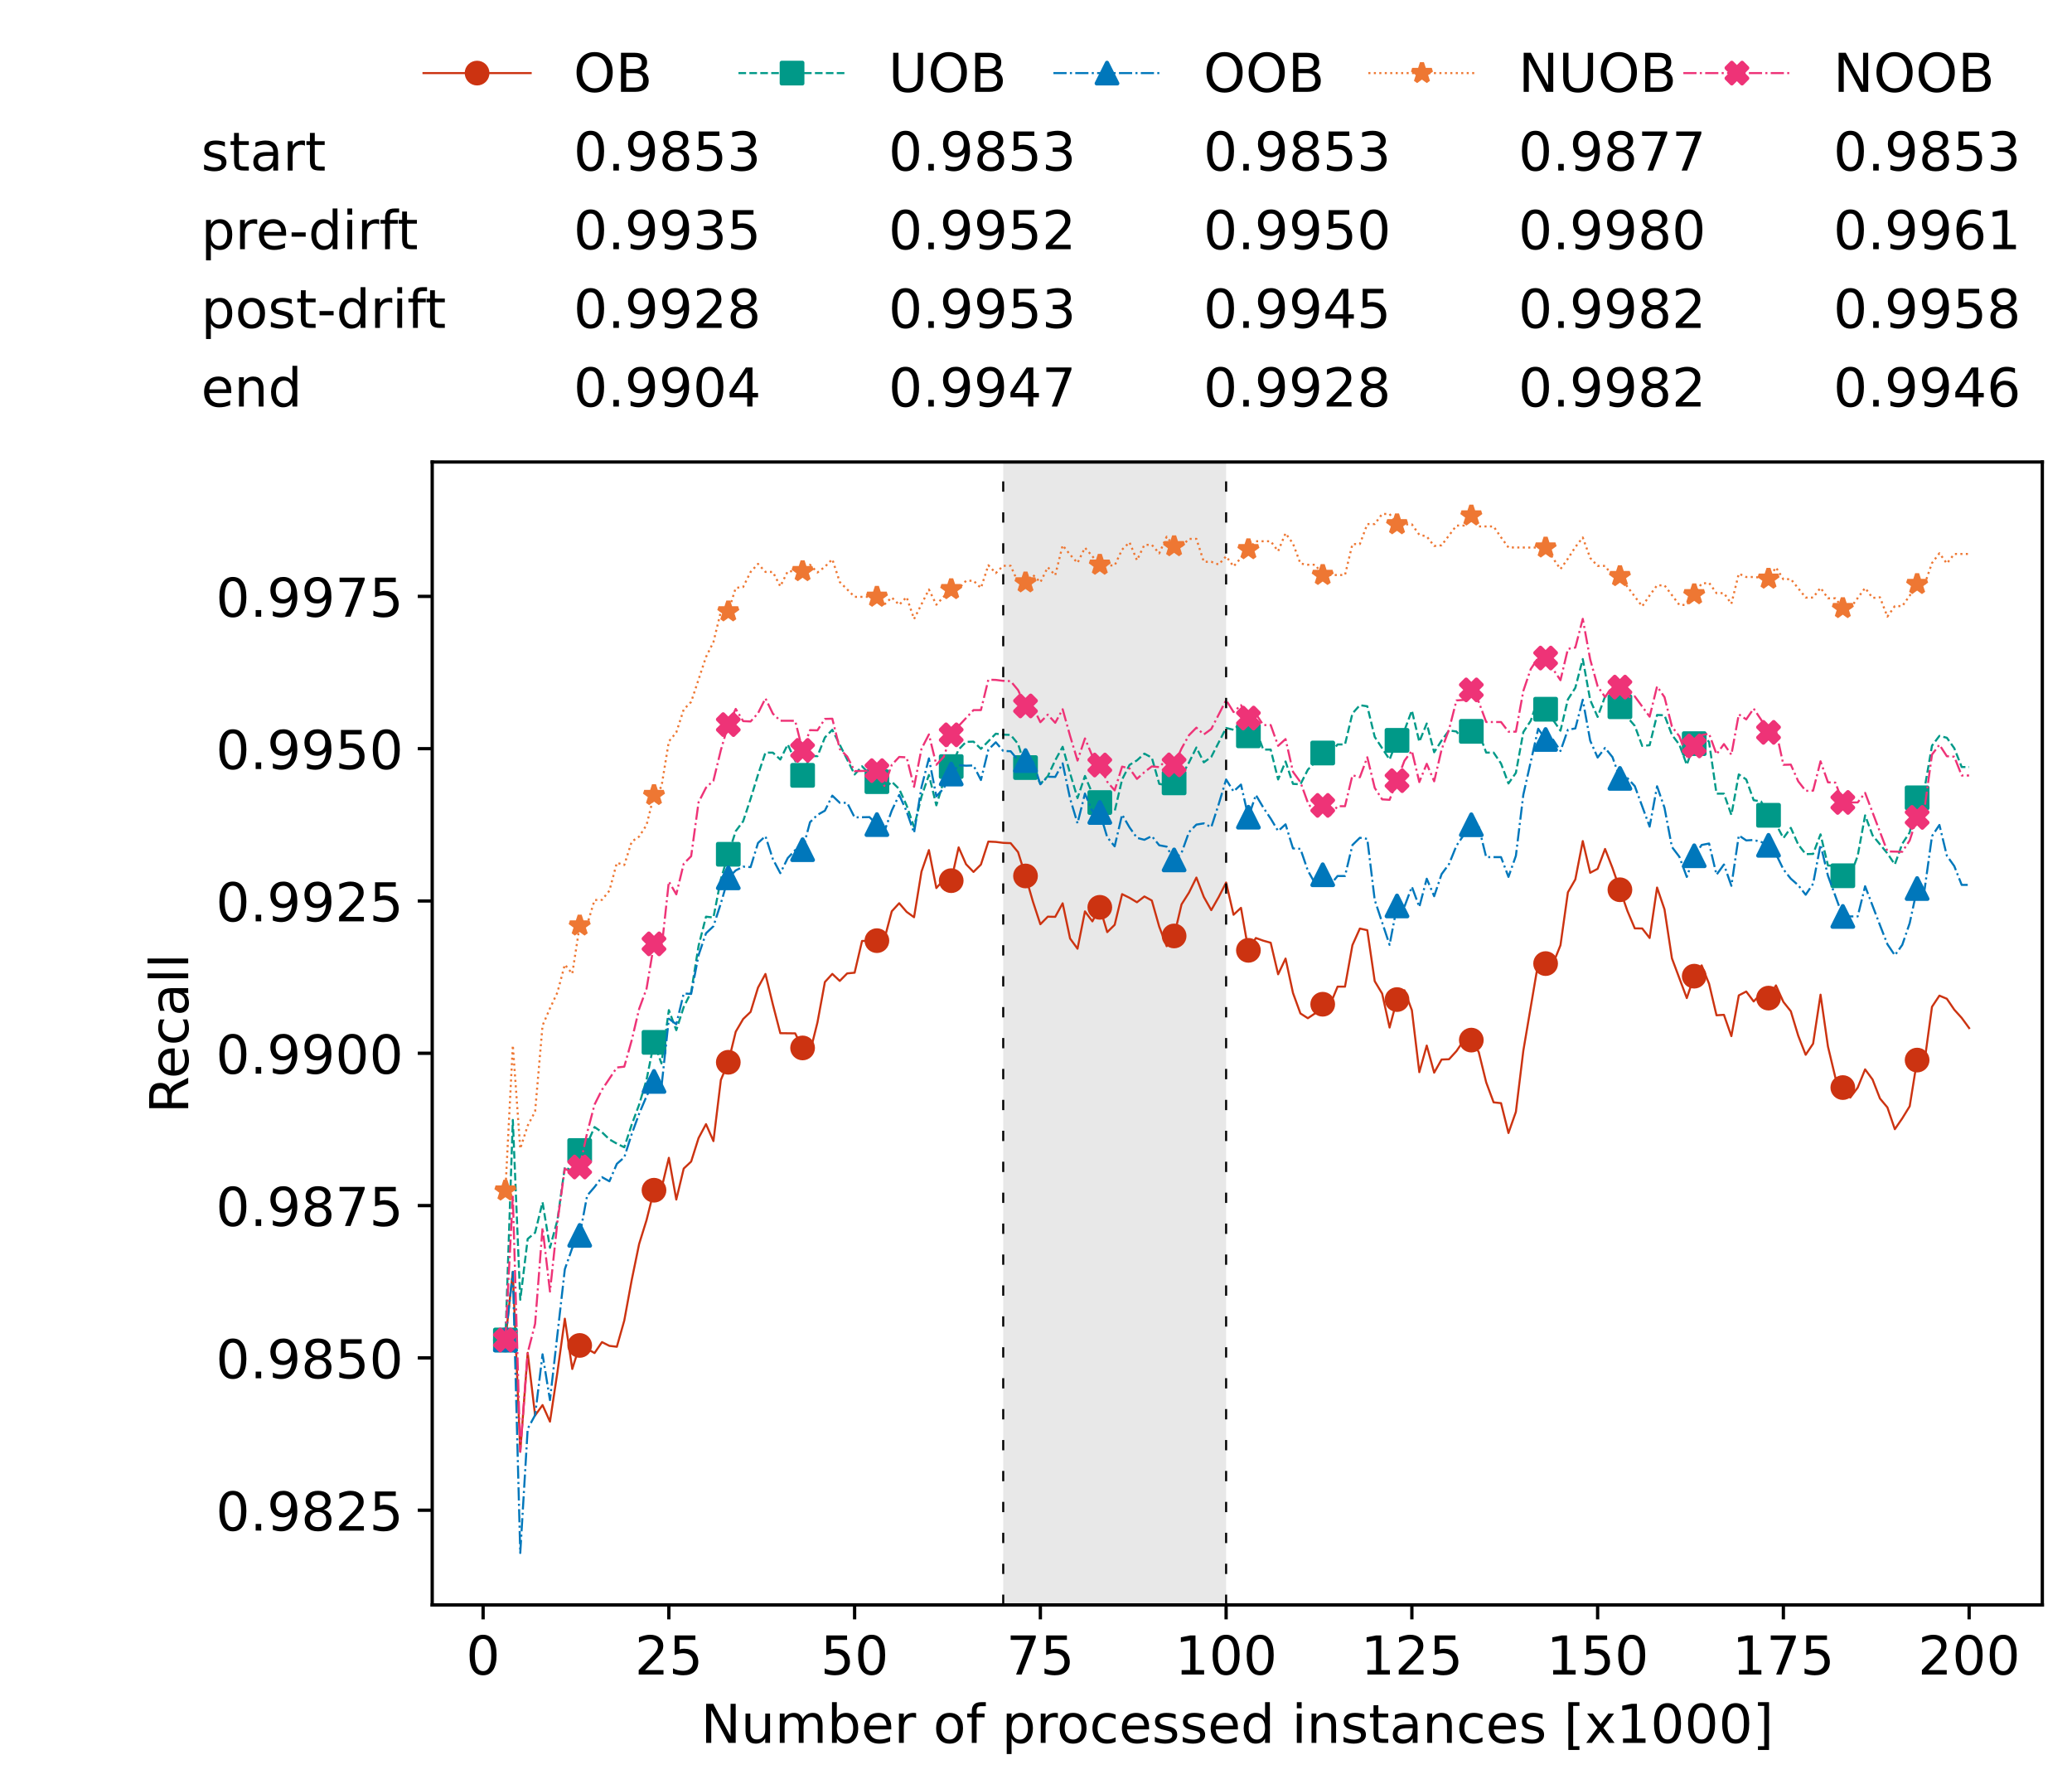 <?xml version="1.0" encoding="utf-8" standalone="no"?>
<!DOCTYPE svg PUBLIC "-//W3C//DTD SVG 1.1//EN"
  "http://www.w3.org/Graphics/SVG/1.1/DTD/svg11.dtd">
<!-- Created with matplotlib (https://matplotlib.org/) -->
<svg height="432.615pt" version="1.1" viewBox="0 0 502.65 432.615" width="502.65pt" xmlns="http://www.w3.org/2000/svg" xmlns:xlink="http://www.w3.org/1999/xlink">
 <defs>
  <style type="text/css">*{stroke-linecap:butt;stroke-linejoin:round;}</style>
 </defs>
 <g id="figure_1">
  <g id="patch_1">
   <path d="M 0 432.615 
L 502.65 432.615 
L 502.65 0 
L 0 0 
z
" style="fill:#ffffff;"/>
  </g>
  <g id="axes_1">
   <g id="patch_2">
    <path d="M 104.85 389.252 
L 495.45 389.252 
L 495.45 112.052 
L 104.85 112.052 
z
" style="fill:#ffffff;"/>
   </g>
   <g id="patch_3">
    <path clip-path="url(#p08396d9437)" d="M 297.446 389.252 
L 297.446 112.052 
L 243.372 112.052 
L 243.372 389.252 
z
" style="fill:#d3d3d3;opacity:0.5;"/>
   </g>
   <g id="matplotlib.axis_1">
    <g id="xtick_1">
     <g id="line2d_1">
      <defs>
       <path d="M 0 0 
L 0 3.5 
" id="mf44d2c18d0" style="stroke:#000000;stroke-width:0.8;"/>
      </defs>
      <g>
       <use style="stroke:#000000;stroke-width:0.8;" x="117.197" xlink:href="#mf44d2c18d0" y="389.252"/>
      </g>
     </g>
     <g id="text_1">
      <!-- 0 -->
      <g transform="translate(113.061 406.13)scale(0.13 -0.13)">
       <defs>
        <path d="M 31.781 66.406 
Q 24.172 66.406 20.328 58.906 
Q 16.5 51.422 16.5 36.375 
Q 16.5 21.391 20.328 13.891 
Q 24.172 6.391 31.781 6.391 
Q 39.453 6.391 43.281 13.891 
Q 47.125 21.391 47.125 36.375 
Q 47.125 51.422 43.281 58.906 
Q 39.453 66.406 31.781 66.406 
z
M 31.781 74.219 
Q 44.047 74.219 50.516 64.516 
Q 56.984 54.828 56.984 36.375 
Q 56.984 17.969 50.516 8.266 
Q 44.047 -1.422 31.781 -1.422 
Q 19.531 -1.422 13.062 8.266 
Q 6.594 17.969 6.594 36.375 
Q 6.594 54.828 13.062 64.516 
Q 19.531 74.219 31.781 74.219 
z
" id="DejaVuSans-48"/>
       </defs>
       <use xlink:href="#DejaVuSans-48"/>
      </g>
     </g>
    </g>
    <g id="xtick_2">
     <g id="line2d_2">
      <g>
       <use style="stroke:#000000;stroke-width:0.8;" x="162.259" xlink:href="#mf44d2c18d0" y="389.252"/>
      </g>
     </g>
     <g id="text_2">
      <!-- 25 -->
      <g transform="translate(153.988 406.13)scale(0.13 -0.13)">
       <defs>
        <path d="M 19.188 8.297 
L 53.609 8.297 
L 53.609 0 
L 7.328 0 
L 7.328 8.297 
Q 12.938 14.109 22.625 23.891 
Q 32.328 33.688 34.812 36.531 
Q 39.547 41.844 41.422 45.531 
Q 43.312 49.219 43.312 52.781 
Q 43.312 58.594 39.234 62.25 
Q 35.156 65.922 28.609 65.922 
Q 23.969 65.922 18.812 64.312 
Q 13.672 62.703 7.812 59.422 
L 7.812 69.391 
Q 13.766 71.781 18.938 73 
Q 24.125 74.219 28.422 74.219 
Q 39.75 74.219 46.484 68.547 
Q 53.219 62.891 53.219 53.422 
Q 53.219 48.922 51.531 44.891 
Q 49.859 40.875 45.406 35.406 
Q 44.188 33.984 37.641 27.219 
Q 31.109 20.453 19.188 8.297 
z
" id="DejaVuSans-50"/>
        <path d="M 10.797 72.906 
L 49.516 72.906 
L 49.516 64.594 
L 19.828 64.594 
L 19.828 46.734 
Q 21.969 47.469 24.109 47.828 
Q 26.266 48.188 28.422 48.188 
Q 40.625 48.188 47.75 41.5 
Q 54.891 34.812 54.891 23.391 
Q 54.891 11.625 47.562 5.094 
Q 40.234 -1.422 26.906 -1.422 
Q 22.312 -1.422 17.547 -0.641 
Q 12.797 0.141 7.719 1.703 
L 7.719 11.625 
Q 12.109 9.234 16.797 8.062 
Q 21.484 6.891 26.703 6.891 
Q 35.156 6.891 40.078 11.328 
Q 45.016 15.766 45.016 23.391 
Q 45.016 31 40.078 35.438 
Q 35.156 39.891 26.703 39.891 
Q 22.75 39.891 18.812 39.016 
Q 14.891 38.141 10.797 36.281 
z
" id="DejaVuSans-53"/>
       </defs>
       <use xlink:href="#DejaVuSans-50"/>
       <use x="63.623" xlink:href="#DejaVuSans-53"/>
      </g>
     </g>
    </g>
    <g id="xtick_3">
     <g id="line2d_3">
      <g>
       <use style="stroke:#000000;stroke-width:0.8;" x="207.322" xlink:href="#mf44d2c18d0" y="389.252"/>
      </g>
     </g>
     <g id="text_3">
      <!-- 50 -->
      <g transform="translate(199.05 406.13)scale(0.13 -0.13)">
       <use xlink:href="#DejaVuSans-53"/>
       <use x="63.623" xlink:href="#DejaVuSans-48"/>
      </g>
     </g>
    </g>
    <g id="xtick_4">
     <g id="line2d_4">
      <g>
       <use style="stroke:#000000;stroke-width:0.8;" x="252.384" xlink:href="#mf44d2c18d0" y="389.252"/>
      </g>
     </g>
     <g id="text_4">
      <!-- 75 -->
      <g transform="translate(244.113 406.13)scale(0.13 -0.13)">
       <defs>
        <path d="M 8.203 72.906 
L 55.078 72.906 
L 55.078 68.703 
L 28.609 0 
L 18.312 0 
L 43.219 64.594 
L 8.203 64.594 
z
" id="DejaVuSans-55"/>
       </defs>
       <use xlink:href="#DejaVuSans-55"/>
       <use x="63.623" xlink:href="#DejaVuSans-53"/>
      </g>
     </g>
    </g>
    <g id="xtick_5">
     <g id="line2d_5">
      <g>
       <use style="stroke:#000000;stroke-width:0.8;" x="297.446" xlink:href="#mf44d2c18d0" y="389.252"/>
      </g>
     </g>
     <g id="text_5">
      <!-- 100 -->
      <g transform="translate(285.039 406.13)scale(0.13 -0.13)">
       <defs>
        <path d="M 12.406 8.297 
L 28.516 8.297 
L 28.516 63.922 
L 10.984 60.406 
L 10.984 69.391 
L 28.422 72.906 
L 38.281 72.906 
L 38.281 8.297 
L 54.391 8.297 
L 54.391 0 
L 12.406 0 
z
" id="DejaVuSans-49"/>
       </defs>
       <use xlink:href="#DejaVuSans-49"/>
       <use x="63.623" xlink:href="#DejaVuSans-48"/>
       <use x="127.246" xlink:href="#DejaVuSans-48"/>
      </g>
     </g>
    </g>
    <g id="xtick_6">
     <g id="line2d_6">
      <g>
       <use style="stroke:#000000;stroke-width:0.8;" x="342.509" xlink:href="#mf44d2c18d0" y="389.252"/>
      </g>
     </g>
     <g id="text_6">
      <!-- 125 -->
      <g transform="translate(330.102 406.13)scale(0.13 -0.13)">
       <use xlink:href="#DejaVuSans-49"/>
       <use x="63.623" xlink:href="#DejaVuSans-50"/>
       <use x="127.246" xlink:href="#DejaVuSans-53"/>
      </g>
     </g>
    </g>
    <g id="xtick_7">
     <g id="line2d_7">
      <g>
       <use style="stroke:#000000;stroke-width:0.8;" x="387.571" xlink:href="#mf44d2c18d0" y="389.252"/>
      </g>
     </g>
     <g id="text_7">
      <!-- 150 -->
      <g transform="translate(375.164 406.13)scale(0.13 -0.13)">
       <use xlink:href="#DejaVuSans-49"/>
       <use x="63.623" xlink:href="#DejaVuSans-53"/>
       <use x="127.246" xlink:href="#DejaVuSans-48"/>
      </g>
     </g>
    </g>
    <g id="xtick_8">
     <g id="line2d_8">
      <g>
       <use style="stroke:#000000;stroke-width:0.8;" x="432.633" xlink:href="#mf44d2c18d0" y="389.252"/>
      </g>
     </g>
     <g id="text_8">
      <!-- 175 -->
      <g transform="translate(420.226 406.13)scale(0.13 -0.13)">
       <use xlink:href="#DejaVuSans-49"/>
       <use x="63.623" xlink:href="#DejaVuSans-55"/>
       <use x="127.246" xlink:href="#DejaVuSans-53"/>
      </g>
     </g>
    </g>
    <g id="xtick_9">
     <g id="line2d_9">
      <g>
       <use style="stroke:#000000;stroke-width:0.8;" x="477.695" xlink:href="#mf44d2c18d0" y="389.252"/>
      </g>
     </g>
     <g id="text_9">
      <!-- 200 -->
      <g transform="translate(465.289 406.13)scale(0.13 -0.13)">
       <use xlink:href="#DejaVuSans-50"/>
       <use x="63.623" xlink:href="#DejaVuSans-48"/>
       <use x="127.246" xlink:href="#DejaVuSans-48"/>
      </g>
     </g>
    </g>
    <g id="text_10">
     <!-- Number of processed instances [x1000] -->
     <g transform="translate(170.025 422.711)scale(0.13 -0.13)">
      <defs>
       <path d="M 9.812 72.906 
L 23.094 72.906 
L 55.422 11.922 
L 55.422 72.906 
L 64.984 72.906 
L 64.984 0 
L 51.703 0 
L 19.391 60.984 
L 19.391 0 
L 9.812 0 
z
" id="DejaVuSans-78"/>
       <path d="M 8.5 21.578 
L 8.5 54.688 
L 17.484 54.688 
L 17.484 21.922 
Q 17.484 14.156 20.5 10.266 
Q 23.531 6.391 29.594 6.391 
Q 36.859 6.391 41.078 11.031 
Q 45.312 15.672 45.312 23.688 
L 45.312 54.688 
L 54.297 54.688 
L 54.297 0 
L 45.312 0 
L 45.312 8.406 
Q 42.047 3.422 37.719 1 
Q 33.406 -1.422 27.688 -1.422 
Q 18.266 -1.422 13.375 4.438 
Q 8.5 10.297 8.5 21.578 
z
M 31.109 56 
z
" id="DejaVuSans-117"/>
       <path d="M 52 44.188 
Q 55.375 50.25 60.062 53.125 
Q 64.75 56 71.094 56 
Q 79.641 56 84.281 50.016 
Q 88.922 44.047 88.922 33.016 
L 88.922 0 
L 79.891 0 
L 79.891 32.719 
Q 79.891 40.578 77.094 44.375 
Q 74.312 48.188 68.609 48.188 
Q 61.625 48.188 57.562 43.547 
Q 53.516 38.922 53.516 30.906 
L 53.516 0 
L 44.484 0 
L 44.484 32.719 
Q 44.484 40.625 41.703 44.406 
Q 38.922 48.188 33.109 48.188 
Q 26.219 48.188 22.156 43.531 
Q 18.109 38.875 18.109 30.906 
L 18.109 0 
L 9.078 0 
L 9.078 54.688 
L 18.109 54.688 
L 18.109 46.188 
Q 21.188 51.219 25.484 53.609 
Q 29.781 56 35.688 56 
Q 41.656 56 45.828 52.969 
Q 50 49.953 52 44.188 
z
" id="DejaVuSans-109"/>
       <path d="M 48.688 27.297 
Q 48.688 37.203 44.609 42.844 
Q 40.531 48.484 33.406 48.484 
Q 26.266 48.484 22.188 42.844 
Q 18.109 37.203 18.109 27.297 
Q 18.109 17.391 22.188 11.75 
Q 26.266 6.109 33.406 6.109 
Q 40.531 6.109 44.609 11.75 
Q 48.688 17.391 48.688 27.297 
z
M 18.109 46.391 
Q 20.953 51.266 25.266 53.625 
Q 29.594 56 35.594 56 
Q 45.562 56 51.781 48.094 
Q 58.016 40.188 58.016 27.297 
Q 58.016 14.406 51.781 6.484 
Q 45.562 -1.422 35.594 -1.422 
Q 29.594 -1.422 25.266 0.953 
Q 20.953 3.328 18.109 8.203 
L 18.109 0 
L 9.078 0 
L 9.078 75.984 
L 18.109 75.984 
z
" id="DejaVuSans-98"/>
       <path d="M 56.203 29.594 
L 56.203 25.203 
L 14.891 25.203 
Q 15.484 15.922 20.484 11.062 
Q 25.484 6.203 34.422 6.203 
Q 39.594 6.203 44.453 7.469 
Q 49.312 8.734 54.109 11.281 
L 54.109 2.781 
Q 49.266 0.734 44.188 -0.344 
Q 39.109 -1.422 33.891 -1.422 
Q 20.797 -1.422 13.156 6.188 
Q 5.516 13.812 5.516 26.812 
Q 5.516 40.234 12.766 48.109 
Q 20.016 56 32.328 56 
Q 43.359 56 49.781 48.891 
Q 56.203 41.797 56.203 29.594 
z
M 47.219 32.234 
Q 47.125 39.594 43.094 43.984 
Q 39.062 48.391 32.422 48.391 
Q 24.906 48.391 20.391 44.141 
Q 15.875 39.891 15.188 32.172 
z
" id="DejaVuSans-101"/>
       <path d="M 41.109 46.297 
Q 39.594 47.172 37.812 47.578 
Q 36.031 48 33.891 48 
Q 26.266 48 22.188 43.047 
Q 18.109 38.094 18.109 28.812 
L 18.109 0 
L 9.078 0 
L 9.078 54.688 
L 18.109 54.688 
L 18.109 46.188 
Q 20.953 51.172 25.484 53.578 
Q 30.031 56 36.531 56 
Q 37.453 56 38.578 55.875 
Q 39.703 55.766 41.062 55.516 
z
" id="DejaVuSans-114"/>
       <path id="DejaVuSans-32"/>
       <path d="M 30.609 48.391 
Q 23.391 48.391 19.188 42.75 
Q 14.984 37.109 14.984 27.297 
Q 14.984 17.484 19.156 11.844 
Q 23.344 6.203 30.609 6.203 
Q 37.797 6.203 41.984 11.859 
Q 46.188 17.531 46.188 27.297 
Q 46.188 37.016 41.984 42.703 
Q 37.797 48.391 30.609 48.391 
z
M 30.609 56 
Q 42.328 56 49.016 48.375 
Q 55.719 40.766 55.719 27.297 
Q 55.719 13.875 49.016 6.219 
Q 42.328 -1.422 30.609 -1.422 
Q 18.844 -1.422 12.172 6.219 
Q 5.516 13.875 5.516 27.297 
Q 5.516 40.766 12.172 48.375 
Q 18.844 56 30.609 56 
z
" id="DejaVuSans-111"/>
       <path d="M 37.109 75.984 
L 37.109 68.5 
L 28.516 68.5 
Q 23.688 68.5 21.797 66.547 
Q 19.922 64.594 19.922 59.516 
L 19.922 54.688 
L 34.719 54.688 
L 34.719 47.703 
L 19.922 47.703 
L 19.922 0 
L 10.891 0 
L 10.891 47.703 
L 2.297 47.703 
L 2.297 54.688 
L 10.891 54.688 
L 10.891 58.5 
Q 10.891 67.625 15.141 71.797 
Q 19.391 75.984 28.609 75.984 
z
" id="DejaVuSans-102"/>
       <path d="M 18.109 8.203 
L 18.109 -20.797 
L 9.078 -20.797 
L 9.078 54.688 
L 18.109 54.688 
L 18.109 46.391 
Q 20.953 51.266 25.266 53.625 
Q 29.594 56 35.594 56 
Q 45.562 56 51.781 48.094 
Q 58.016 40.188 58.016 27.297 
Q 58.016 14.406 51.781 6.484 
Q 45.562 -1.422 35.594 -1.422 
Q 29.594 -1.422 25.266 0.953 
Q 20.953 3.328 18.109 8.203 
z
M 48.688 27.297 
Q 48.688 37.203 44.609 42.844 
Q 40.531 48.484 33.406 48.484 
Q 26.266 48.484 22.188 42.844 
Q 18.109 37.203 18.109 27.297 
Q 18.109 17.391 22.188 11.75 
Q 26.266 6.109 33.406 6.109 
Q 40.531 6.109 44.609 11.75 
Q 48.688 17.391 48.688 27.297 
z
" id="DejaVuSans-112"/>
       <path d="M 48.781 52.594 
L 48.781 44.188 
Q 44.969 46.297 41.141 47.344 
Q 37.312 48.391 33.406 48.391 
Q 24.656 48.391 19.812 42.844 
Q 14.984 37.312 14.984 27.297 
Q 14.984 17.281 19.812 11.734 
Q 24.656 6.203 33.406 6.203 
Q 37.312 6.203 41.141 7.25 
Q 44.969 8.297 48.781 10.406 
L 48.781 2.094 
Q 45.016 0.344 40.984 -0.531 
Q 36.969 -1.422 32.422 -1.422 
Q 20.062 -1.422 12.781 6.344 
Q 5.516 14.109 5.516 27.297 
Q 5.516 40.672 12.859 48.328 
Q 20.219 56 33.016 56 
Q 37.156 56 41.109 55.141 
Q 45.062 54.297 48.781 52.594 
z
" id="DejaVuSans-99"/>
       <path d="M 44.281 53.078 
L 44.281 44.578 
Q 40.484 46.531 36.375 47.5 
Q 32.281 48.484 27.875 48.484 
Q 21.188 48.484 17.844 46.438 
Q 14.5 44.391 14.5 40.281 
Q 14.5 37.156 16.891 35.375 
Q 19.281 33.594 26.516 31.984 
L 29.594 31.297 
Q 39.156 29.25 43.188 25.516 
Q 47.219 21.781 47.219 15.094 
Q 47.219 7.469 41.188 3.016 
Q 35.156 -1.422 24.609 -1.422 
Q 20.219 -1.422 15.453 -0.562 
Q 10.688 0.297 5.422 2 
L 5.422 11.281 
Q 10.406 8.688 15.234 7.391 
Q 20.062 6.109 24.812 6.109 
Q 31.156 6.109 34.562 8.281 
Q 37.984 10.453 37.984 14.406 
Q 37.984 18.062 35.516 20.016 
Q 33.062 21.969 24.703 23.781 
L 21.578 24.516 
Q 13.234 26.266 9.516 29.906 
Q 5.812 33.547 5.812 39.891 
Q 5.812 47.609 11.281 51.797 
Q 16.75 56 26.812 56 
Q 31.781 56 36.172 55.266 
Q 40.578 54.547 44.281 53.078 
z
" id="DejaVuSans-115"/>
       <path d="M 45.406 46.391 
L 45.406 75.984 
L 54.391 75.984 
L 54.391 0 
L 45.406 0 
L 45.406 8.203 
Q 42.578 3.328 38.25 0.953 
Q 33.938 -1.422 27.875 -1.422 
Q 17.969 -1.422 11.734 6.484 
Q 5.516 14.406 5.516 27.297 
Q 5.516 40.188 11.734 48.094 
Q 17.969 56 27.875 56 
Q 33.938 56 38.25 53.625 
Q 42.578 51.266 45.406 46.391 
z
M 14.797 27.297 
Q 14.797 17.391 18.875 11.75 
Q 22.953 6.109 30.078 6.109 
Q 37.203 6.109 41.297 11.75 
Q 45.406 17.391 45.406 27.297 
Q 45.406 37.203 41.297 42.844 
Q 37.203 48.484 30.078 48.484 
Q 22.953 48.484 18.875 42.844 
Q 14.797 37.203 14.797 27.297 
z
" id="DejaVuSans-100"/>
       <path d="M 9.422 54.688 
L 18.406 54.688 
L 18.406 0 
L 9.422 0 
z
M 9.422 75.984 
L 18.406 75.984 
L 18.406 64.594 
L 9.422 64.594 
z
" id="DejaVuSans-105"/>
       <path d="M 54.891 33.016 
L 54.891 0 
L 45.906 0 
L 45.906 32.719 
Q 45.906 40.484 42.875 44.328 
Q 39.844 48.188 33.797 48.188 
Q 26.516 48.188 22.312 43.547 
Q 18.109 38.922 18.109 30.906 
L 18.109 0 
L 9.078 0 
L 9.078 54.688 
L 18.109 54.688 
L 18.109 46.188 
Q 21.344 51.125 25.703 53.562 
Q 30.078 56 35.797 56 
Q 45.219 56 50.047 50.172 
Q 54.891 44.344 54.891 33.016 
z
" id="DejaVuSans-110"/>
       <path d="M 18.312 70.219 
L 18.312 54.688 
L 36.812 54.688 
L 36.812 47.703 
L 18.312 47.703 
L 18.312 18.016 
Q 18.312 11.328 20.141 9.422 
Q 21.969 7.516 27.594 7.516 
L 36.812 7.516 
L 36.812 0 
L 27.594 0 
Q 17.188 0 13.234 3.875 
Q 9.281 7.766 9.281 18.016 
L 9.281 47.703 
L 2.688 47.703 
L 2.688 54.688 
L 9.281 54.688 
L 9.281 70.219 
z
" id="DejaVuSans-116"/>
       <path d="M 34.281 27.484 
Q 23.391 27.484 19.188 25 
Q 14.984 22.516 14.984 16.5 
Q 14.984 11.719 18.141 8.906 
Q 21.297 6.109 26.703 6.109 
Q 34.188 6.109 38.703 11.406 
Q 43.219 16.703 43.219 25.484 
L 43.219 27.484 
z
M 52.203 31.203 
L 52.203 0 
L 43.219 0 
L 43.219 8.297 
Q 40.141 3.328 35.547 0.953 
Q 30.953 -1.422 24.312 -1.422 
Q 15.922 -1.422 10.953 3.297 
Q 6 8.016 6 15.922 
Q 6 25.141 12.172 29.828 
Q 18.359 34.516 30.609 34.516 
L 43.219 34.516 
L 43.219 35.406 
Q 43.219 41.609 39.141 45 
Q 35.062 48.391 27.688 48.391 
Q 23 48.391 18.547 47.266 
Q 14.109 46.141 10.016 43.891 
L 10.016 52.203 
Q 14.938 54.109 19.578 55.047 
Q 24.219 56 28.609 56 
Q 40.484 56 46.344 49.844 
Q 52.203 43.703 52.203 31.203 
z
" id="DejaVuSans-97"/>
       <path d="M 8.594 75.984 
L 29.297 75.984 
L 29.297 69 
L 17.578 69 
L 17.578 -6.203 
L 29.297 -6.203 
L 29.297 -13.188 
L 8.594 -13.188 
z
" id="DejaVuSans-91"/>
       <path d="M 54.891 54.688 
L 35.109 28.078 
L 55.906 0 
L 45.312 0 
L 29.391 21.484 
L 13.484 0 
L 2.875 0 
L 24.125 28.609 
L 4.688 54.688 
L 15.281 54.688 
L 29.781 35.203 
L 44.281 54.688 
z
" id="DejaVuSans-120"/>
       <path d="M 30.422 75.984 
L 30.422 -13.188 
L 9.719 -13.188 
L 9.719 -6.203 
L 21.391 -6.203 
L 21.391 69 
L 9.719 69 
L 9.719 75.984 
z
" id="DejaVuSans-93"/>
      </defs>
      <use xlink:href="#DejaVuSans-78"/>
      <use x="74.805" xlink:href="#DejaVuSans-117"/>
      <use x="138.184" xlink:href="#DejaVuSans-109"/>
      <use x="235.596" xlink:href="#DejaVuSans-98"/>
      <use x="299.072" xlink:href="#DejaVuSans-101"/>
      <use x="360.596" xlink:href="#DejaVuSans-114"/>
      <use x="401.709" xlink:href="#DejaVuSans-32"/>
      <use x="433.496" xlink:href="#DejaVuSans-111"/>
      <use x="494.678" xlink:href="#DejaVuSans-102"/>
      <use x="529.883" xlink:href="#DejaVuSans-32"/>
      <use x="561.67" xlink:href="#DejaVuSans-112"/>
      <use x="625.146" xlink:href="#DejaVuSans-114"/>
      <use x="664.01" xlink:href="#DejaVuSans-111"/>
      <use x="725.191" xlink:href="#DejaVuSans-99"/>
      <use x="780.172" xlink:href="#DejaVuSans-101"/>
      <use x="841.695" xlink:href="#DejaVuSans-115"/>
      <use x="893.795" xlink:href="#DejaVuSans-115"/>
      <use x="945.895" xlink:href="#DejaVuSans-101"/>
      <use x="1007.418" xlink:href="#DejaVuSans-100"/>
      <use x="1070.895" xlink:href="#DejaVuSans-32"/>
      <use x="1102.682" xlink:href="#DejaVuSans-105"/>
      <use x="1130.465" xlink:href="#DejaVuSans-110"/>
      <use x="1193.844" xlink:href="#DejaVuSans-115"/>
      <use x="1245.943" xlink:href="#DejaVuSans-116"/>
      <use x="1285.152" xlink:href="#DejaVuSans-97"/>
      <use x="1346.432" xlink:href="#DejaVuSans-110"/>
      <use x="1409.811" xlink:href="#DejaVuSans-99"/>
      <use x="1464.791" xlink:href="#DejaVuSans-101"/>
      <use x="1526.314" xlink:href="#DejaVuSans-115"/>
      <use x="1578.414" xlink:href="#DejaVuSans-32"/>
      <use x="1610.201" xlink:href="#DejaVuSans-91"/>
      <use x="1649.215" xlink:href="#DejaVuSans-120"/>
      <use x="1708.395" xlink:href="#DejaVuSans-49"/>
      <use x="1772.018" xlink:href="#DejaVuSans-48"/>
      <use x="1835.641" xlink:href="#DejaVuSans-48"/>
      <use x="1899.264" xlink:href="#DejaVuSans-48"/>
      <use x="1962.887" xlink:href="#DejaVuSans-93"/>
     </g>
    </g>
   </g>
   <g id="matplotlib.axis_2">
    <g id="ytick_1">
     <g id="line2d_10">
      <defs>
       <path d="M 0 0 
L -3.5 0 
" id="m9e25be09d1" style="stroke:#000000;stroke-width:0.8;"/>
      </defs>
      <g>
       <use style="stroke:#000000;stroke-width:0.8;" x="104.85" xlink:href="#m9e25be09d1" y="366.278"/>
      </g>
     </g>
     <g id="text_11">
      <!-- 0.9825 -->
      <g transform="translate(52.362 371.217)scale(0.13 -0.13)">
       <defs>
        <path d="M 10.688 12.406 
L 21 12.406 
L 21 0 
L 10.688 0 
z
" id="DejaVuSans-46"/>
        <path d="M 10.984 1.516 
L 10.984 10.5 
Q 14.703 8.734 18.5 7.812 
Q 22.312 6.891 25.984 6.891 
Q 35.75 6.891 40.891 13.453 
Q 46.047 20.016 46.781 33.406 
Q 43.953 29.203 39.594 26.953 
Q 35.25 24.703 29.984 24.703 
Q 19.047 24.703 12.672 31.312 
Q 6.297 37.938 6.297 49.422 
Q 6.297 60.641 12.938 67.422 
Q 19.578 74.219 30.609 74.219 
Q 43.266 74.219 49.922 64.516 
Q 56.594 54.828 56.594 36.375 
Q 56.594 19.141 48.406 8.859 
Q 40.234 -1.422 26.422 -1.422 
Q 22.703 -1.422 18.891 -0.688 
Q 15.094 0.047 10.984 1.516 
z
M 30.609 32.422 
Q 37.25 32.422 41.125 36.953 
Q 45.016 41.5 45.016 49.422 
Q 45.016 57.281 41.125 61.844 
Q 37.25 66.406 30.609 66.406 
Q 23.969 66.406 20.094 61.844 
Q 16.219 57.281 16.219 49.422 
Q 16.219 41.5 20.094 36.953 
Q 23.969 32.422 30.609 32.422 
z
" id="DejaVuSans-57"/>
        <path d="M 31.781 34.625 
Q 24.75 34.625 20.719 30.859 
Q 16.703 27.094 16.703 20.516 
Q 16.703 13.922 20.719 10.156 
Q 24.75 6.391 31.781 6.391 
Q 38.812 6.391 42.859 10.172 
Q 46.922 13.969 46.922 20.516 
Q 46.922 27.094 42.891 30.859 
Q 38.875 34.625 31.781 34.625 
z
M 21.922 38.812 
Q 15.578 40.375 12.031 44.719 
Q 8.5 49.078 8.5 55.328 
Q 8.5 64.062 14.719 69.141 
Q 20.953 74.219 31.781 74.219 
Q 42.672 74.219 48.875 69.141 
Q 55.078 64.062 55.078 55.328 
Q 55.078 49.078 51.531 44.719 
Q 48 40.375 41.703 38.812 
Q 48.828 37.156 52.797 32.312 
Q 56.781 27.484 56.781 20.516 
Q 56.781 9.906 50.312 4.234 
Q 43.844 -1.422 31.781 -1.422 
Q 19.734 -1.422 13.25 4.234 
Q 6.781 9.906 6.781 20.516 
Q 6.781 27.484 10.781 32.312 
Q 14.797 37.156 21.922 38.812 
z
M 18.312 54.391 
Q 18.312 48.734 21.844 45.562 
Q 25.391 42.391 31.781 42.391 
Q 38.141 42.391 41.719 45.562 
Q 45.312 48.734 45.312 54.391 
Q 45.312 60.062 41.719 63.234 
Q 38.141 66.406 31.781 66.406 
Q 25.391 66.406 21.844 63.234 
Q 18.312 60.062 18.312 54.391 
z
" id="DejaVuSans-56"/>
       </defs>
       <use xlink:href="#DejaVuSans-48"/>
       <use x="63.623" xlink:href="#DejaVuSans-46"/>
       <use x="95.41" xlink:href="#DejaVuSans-57"/>
       <use x="159.033" xlink:href="#DejaVuSans-56"/>
       <use x="222.656" xlink:href="#DejaVuSans-50"/>
       <use x="286.279" xlink:href="#DejaVuSans-53"/>
      </g>
     </g>
    </g>
    <g id="ytick_2">
     <g id="line2d_11">
      <g>
       <use style="stroke:#000000;stroke-width:0.8;" x="104.85" xlink:href="#m9e25be09d1" y="329.338"/>
      </g>
     </g>
     <g id="text_12">
      <!-- 0.9850 -->
      <g transform="translate(52.362 334.277)scale(0.13 -0.13)">
       <use xlink:href="#DejaVuSans-48"/>
       <use x="63.623" xlink:href="#DejaVuSans-46"/>
       <use x="95.41" xlink:href="#DejaVuSans-57"/>
       <use x="159.033" xlink:href="#DejaVuSans-56"/>
       <use x="222.656" xlink:href="#DejaVuSans-53"/>
       <use x="286.279" xlink:href="#DejaVuSans-48"/>
      </g>
     </g>
    </g>
    <g id="ytick_3">
     <g id="line2d_12">
      <g>
       <use style="stroke:#000000;stroke-width:0.8;" x="104.85" xlink:href="#m9e25be09d1" y="292.398"/>
      </g>
     </g>
     <g id="text_13">
      <!-- 0.9875 -->
      <g transform="translate(52.362 297.337)scale(0.13 -0.13)">
       <use xlink:href="#DejaVuSans-48"/>
       <use x="63.623" xlink:href="#DejaVuSans-46"/>
       <use x="95.41" xlink:href="#DejaVuSans-57"/>
       <use x="159.033" xlink:href="#DejaVuSans-56"/>
       <use x="222.656" xlink:href="#DejaVuSans-55"/>
       <use x="286.279" xlink:href="#DejaVuSans-53"/>
      </g>
     </g>
    </g>
    <g id="ytick_4">
     <g id="line2d_13">
      <g>
       <use style="stroke:#000000;stroke-width:0.8;" x="104.85" xlink:href="#m9e25be09d1" y="255.458"/>
      </g>
     </g>
     <g id="text_14">
      <!-- 0.9900 -->
      <g transform="translate(52.362 260.397)scale(0.13 -0.13)">
       <use xlink:href="#DejaVuSans-48"/>
       <use x="63.623" xlink:href="#DejaVuSans-46"/>
       <use x="95.41" xlink:href="#DejaVuSans-57"/>
       <use x="159.033" xlink:href="#DejaVuSans-57"/>
       <use x="222.656" xlink:href="#DejaVuSans-48"/>
       <use x="286.279" xlink:href="#DejaVuSans-48"/>
      </g>
     </g>
    </g>
    <g id="ytick_5">
     <g id="line2d_14">
      <g>
       <use style="stroke:#000000;stroke-width:0.8;" x="104.85" xlink:href="#m9e25be09d1" y="218.518"/>
      </g>
     </g>
     <g id="text_15">
      <!-- 0.9925 -->
      <g transform="translate(52.362 223.457)scale(0.13 -0.13)">
       <use xlink:href="#DejaVuSans-48"/>
       <use x="63.623" xlink:href="#DejaVuSans-46"/>
       <use x="95.41" xlink:href="#DejaVuSans-57"/>
       <use x="159.033" xlink:href="#DejaVuSans-57"/>
       <use x="222.656" xlink:href="#DejaVuSans-50"/>
       <use x="286.279" xlink:href="#DejaVuSans-53"/>
      </g>
     </g>
    </g>
    <g id="ytick_6">
     <g id="line2d_15">
      <g>
       <use style="stroke:#000000;stroke-width:0.8;" x="104.85" xlink:href="#m9e25be09d1" y="181.578"/>
      </g>
     </g>
     <g id="text_16">
      <!-- 0.9950 -->
      <g transform="translate(52.362 186.517)scale(0.13 -0.13)">
       <use xlink:href="#DejaVuSans-48"/>
       <use x="63.623" xlink:href="#DejaVuSans-46"/>
       <use x="95.41" xlink:href="#DejaVuSans-57"/>
       <use x="159.033" xlink:href="#DejaVuSans-57"/>
       <use x="222.656" xlink:href="#DejaVuSans-53"/>
       <use x="286.279" xlink:href="#DejaVuSans-48"/>
      </g>
     </g>
    </g>
    <g id="ytick_7">
     <g id="line2d_16">
      <g>
       <use style="stroke:#000000;stroke-width:0.8;" x="104.85" xlink:href="#m9e25be09d1" y="144.638"/>
      </g>
     </g>
     <g id="text_17">
      <!-- 0.9975 -->
      <g transform="translate(52.362 149.577)scale(0.13 -0.13)">
       <use xlink:href="#DejaVuSans-48"/>
       <use x="63.623" xlink:href="#DejaVuSans-46"/>
       <use x="95.41" xlink:href="#DejaVuSans-57"/>
       <use x="159.033" xlink:href="#DejaVuSans-57"/>
       <use x="222.656" xlink:href="#DejaVuSans-55"/>
       <use x="286.279" xlink:href="#DejaVuSans-53"/>
      </g>
     </g>
    </g>
    <g id="text_18">
     <!-- Recall -->
     <g transform="translate(45.659 270.044)rotate(-90)scale(0.13 -0.13)">
      <defs>
       <path d="M 44.391 34.188 
Q 47.562 33.109 50.562 29.594 
Q 53.562 26.078 56.594 19.922 
L 66.609 0 
L 56 0 
L 46.688 18.703 
Q 43.062 26.031 39.672 28.422 
Q 36.281 30.812 30.422 30.812 
L 19.672 30.812 
L 19.672 0 
L 9.812 0 
L 9.812 72.906 
L 32.078 72.906 
Q 44.578 72.906 50.734 67.672 
Q 56.891 62.453 56.891 51.906 
Q 56.891 45.016 53.688 40.469 
Q 50.484 35.938 44.391 34.188 
z
M 19.672 64.797 
L 19.672 38.922 
L 32.078 38.922 
Q 39.203 38.922 42.844 42.219 
Q 46.484 45.516 46.484 51.906 
Q 46.484 58.297 42.844 61.547 
Q 39.203 64.797 32.078 64.797 
z
" id="DejaVuSans-82"/>
       <path d="M 9.422 75.984 
L 18.406 75.984 
L 18.406 0 
L 9.422 0 
z
" id="DejaVuSans-108"/>
      </defs>
      <use xlink:href="#DejaVuSans-82"/>
      <use x="64.982" xlink:href="#DejaVuSans-101"/>
      <use x="126.506" xlink:href="#DejaVuSans-99"/>
      <use x="181.486" xlink:href="#DejaVuSans-97"/>
      <use x="242.766" xlink:href="#DejaVuSans-108"/>
      <use x="270.549" xlink:href="#DejaVuSans-108"/>
     </g>
    </g>
   </g>
   <g id="line2d_17"/>
   <g id="line2d_18"/>
   <g id="line2d_19"/>
   <g id="line2d_20"/>
   <g id="line2d_21"/>
   <g id="line2d_22">
    <path clip-path="url(#p08396d9437)" d="M 122.605 324.993 
L 124.407 308.465 
L 126.21 352.087 
L 128.012 328.115 
L 129.815 343.284 
L 131.617 340.776 
L 133.419 344.792 
L 135.222 332.83 
L 137.024 319.829 
L 138.827 332.029 
L 140.629 326.315 
L 142.432 327.139 
L 144.234 328.158 
L 146.037 325.506 
L 147.839 326.417 
L 149.642 326.634 
L 151.444 320.275 
L 153.247 310.452 
L 155.049 301.706 
L 156.852 295.894 
L 158.654 288.669 
L 160.457 288.315 
L 162.259 280.81 
L 164.062 290.934 
L 165.864 283.417 
L 167.667 281.719 
L 169.469 276.01 
L 171.272 272.644 
L 173.074 276.758 
L 174.877 261.913 
L 176.679 257.637 
L 178.482 250.228 
L 180.284 247.144 
L 182.087 245.421 
L 183.889 239.531 
L 185.692 236.218 
L 187.494 243.639 
L 189.297 250.583 
L 192.902 250.627 
L 194.704 254.161 
L 196.507 255.179 
L 198.309 247.969 
L 200.112 238.176 
L 201.914 236.207 
L 203.717 237.906 
L 205.519 236.082 
L 207.322 235.914 
L 209.124 228.213 
L 212.729 228.141 
L 214.532 227.829 
L 216.334 221.021 
L 218.137 219.063 
L 219.939 221.157 
L 221.742 222.458 
L 223.544 211.391 
L 225.347 206.176 
L 227.149 215.388 
L 228.952 213.32 
L 230.754 213.591 
L 232.557 205.516 
L 234.359 209.609 
L 236.162 211.472 
L 237.964 209.679 
L 239.767 204.111 
L 241.569 204.195 
L 243.372 204.42 
L 245.174 204.495 
L 246.976 206.668 
L 248.779 212.451 
L 250.581 218.678 
L 252.384 224.161 
L 254.186 222.323 
L 255.989 222.365 
L 257.791 219.083 
L 259.594 227.624 
L 261.396 230.096 
L 263.199 221.044 
L 265.001 223.463 
L 266.804 220.056 
L 268.606 226.072 
L 270.409 224.3 
L 272.211 216.86 
L 274.014 217.749 
L 275.816 218.828 
L 277.619 217.426 
L 279.421 218.402 
L 281.224 224.763 
L 283.026 229.484 
L 284.829 227.001 
L 286.631 219.344 
L 288.434 216.491 
L 290.236 212.842 
L 292.039 217.546 
L 293.841 220.739 
L 295.644 217.571 
L 297.446 214.043 
L 299.249 221.859 
L 301.051 220.18 
L 302.854 230.489 
L 304.656 227.5 
L 306.459 228.143 
L 308.261 228.65 
L 310.064 236.298 
L 311.866 232.486 
L 313.669 240.841 
L 315.471 245.794 
L 317.274 246.951 
L 319.076 245.746 
L 320.879 243.561 
L 322.681 243.671 
L 324.484 239.299 
L 326.286 239.299 
L 328.089 229.224 
L 329.891 225.206 
L 331.694 225.608 
L 333.496 237.971 
L 335.299 240.979 
L 337.101 249.212 
L 338.904 242.431 
L 340.706 240.185 
L 342.509 245.014 
L 344.311 260.039 
L 346.114 253.585 
L 347.916 260.152 
L 349.719 256.969 
L 351.521 256.906 
L 353.324 254.932 
L 355.126 252.276 
L 356.928 252.261 
L 358.731 255.154 
L 360.533 262.494 
L 362.336 267.354 
L 364.138 267.556 
L 365.941 274.796 
L 367.743 269.665 
L 369.546 254.84 
L 373.151 233.572 
L 376.756 233.74 
L 378.558 229.249 
L 380.361 216.414 
L 382.163 213.283 
L 383.966 203.99 
L 385.768 211.677 
L 387.571 210.717 
L 389.373 205.899 
L 391.176 210.523 
L 394.781 220.888 
L 396.583 225.165 
L 398.386 225.182 
L 400.188 227.492 
L 401.991 215.26 
L 403.793 220.553 
L 405.596 232.431 
L 409.201 242.067 
L 411.003 236.754 
L 412.806 234.135 
L 414.608 238.594 
L 416.411 246.24 
L 418.213 246.128 
L 420.016 251.294 
L 421.818 241.422 
L 423.621 240.479 
L 425.423 242.885 
L 427.226 240.968 
L 429.028 242.076 
L 430.831 238.998 
L 432.633 242.99 
L 434.436 245.263 
L 436.238 251.201 
L 438.041 255.819 
L 439.843 253.118 
L 441.646 241.24 
L 443.448 253.814 
L 445.251 261.359 
L 448.856 266.196 
L 450.658 263.789 
L 452.461 259.356 
L 454.263 261.81 
L 456.066 266.429 
L 457.868 268.584 
L 459.671 273.869 
L 461.473 271.242 
L 463.276 268.301 
L 465.078 257.107 
L 466.881 257.407 
L 468.683 244.189 
L 470.485 241.477 
L 472.288 242.233 
L 474.09 244.882 
L 475.893 246.879 
L 477.695 249.341 
L 477.695 249.341 
" style="fill:none;stroke:#cc3311;stroke-linecap:square;stroke-width:0.5;"/>
    <defs>
     <path d="M 0 2.5 
C 0.663 2.5 1.299 2.237 1.768 1.768 
C 2.237 1.299 2.5 0.663 2.5 0 
C 2.5 -0.663 2.237 -1.299 1.768 -1.768 
C 1.299 -2.237 0.663 -2.5 0 -2.5 
C -0.663 -2.5 -1.299 -2.237 -1.768 -1.768 
C -2.237 -1.299 -2.5 -0.663 -2.5 0 
C -2.5 0.663 -2.237 1.299 -1.768 1.768 
C -1.299 2.237 -0.663 2.5 0 2.5 
z
" id="m2901ae2474" style="stroke:#cc3311;"/>
    </defs>
    <g clip-path="url(#p08396d9437)">
     <use style="fill:#cc3311;stroke:#cc3311;" x="122.605" xlink:href="#m2901ae2474" y="324.993"/>
     <use style="fill:#cc3311;stroke:#cc3311;" x="140.629" xlink:href="#m2901ae2474" y="326.315"/>
     <use style="fill:#cc3311;stroke:#cc3311;" x="158.654" xlink:href="#m2901ae2474" y="288.669"/>
     <use style="fill:#cc3311;stroke:#cc3311;" x="176.679" xlink:href="#m2901ae2474" y="257.637"/>
     <use style="fill:#cc3311;stroke:#cc3311;" x="194.704" xlink:href="#m2901ae2474" y="254.161"/>
     <use style="fill:#cc3311;stroke:#cc3311;" x="212.729" xlink:href="#m2901ae2474" y="228.141"/>
     <use style="fill:#cc3311;stroke:#cc3311;" x="230.754" xlink:href="#m2901ae2474" y="213.591"/>
     <use style="fill:#cc3311;stroke:#cc3311;" x="248.779" xlink:href="#m2901ae2474" y="212.451"/>
     <use style="fill:#cc3311;stroke:#cc3311;" x="266.804" xlink:href="#m2901ae2474" y="220.056"/>
     <use style="fill:#cc3311;stroke:#cc3311;" x="284.829" xlink:href="#m2901ae2474" y="227.001"/>
     <use style="fill:#cc3311;stroke:#cc3311;" x="302.854" xlink:href="#m2901ae2474" y="230.489"/>
     <use style="fill:#cc3311;stroke:#cc3311;" x="320.879" xlink:href="#m2901ae2474" y="243.561"/>
     <use style="fill:#cc3311;stroke:#cc3311;" x="338.904" xlink:href="#m2901ae2474" y="242.431"/>
     <use style="fill:#cc3311;stroke:#cc3311;" x="356.928" xlink:href="#m2901ae2474" y="252.261"/>
     <use style="fill:#cc3311;stroke:#cc3311;" x="374.953" xlink:href="#m2901ae2474" y="233.703"/>
     <use style="fill:#cc3311;stroke:#cc3311;" x="392.978" xlink:href="#m2901ae2474" y="215.796"/>
     <use style="fill:#cc3311;stroke:#cc3311;" x="411.003" xlink:href="#m2901ae2474" y="236.754"/>
     <use style="fill:#cc3311;stroke:#cc3311;" x="429.028" xlink:href="#m2901ae2474" y="242.076"/>
     <use style="fill:#cc3311;stroke:#cc3311;" x="447.053" xlink:href="#m2901ae2474" y="263.774"/>
     <use style="fill:#cc3311;stroke:#cc3311;" x="465.078" xlink:href="#m2901ae2474" y="257.107"/>
    </g>
   </g>
   <g id="line2d_23"/>
   <g id="line2d_24"/>
   <g id="line2d_25"/>
   <g id="line2d_26"/>
   <g id="line2d_27">
    <path clip-path="url(#p08396d9437)" d="M 122.605 324.993 
L 124.407 271.617 
L 126.21 315.239 
L 128.012 300.479 
L 129.815 298.956 
L 131.617 291.584 
L 133.419 302.627 
L 135.222 295.936 
L 137.024 283.029 
L 138.827 284.059 
L 140.629 279.037 
L 142.432 277.453 
L 144.234 273.344 
L 146.037 274.607 
L 147.839 276.34 
L 149.642 277.372 
L 151.444 278.256 
L 153.247 272.756 
L 155.049 267.919 
L 156.852 261.852 
L 158.654 252.807 
L 160.457 257.91 
L 162.259 244.986 
L 164.062 249.845 
L 165.864 244.235 
L 167.667 240.615 
L 169.469 229.393 
L 171.272 222.324 
L 173.074 222.528 
L 174.877 213.247 
L 176.679 207.191 
L 178.482 201.582 
L 180.284 199.185 
L 182.087 193.741 
L 183.889 187.884 
L 185.692 182.525 
L 187.494 182.548 
L 189.297 184.21 
L 191.099 180.553 
L 192.902 184.488 
L 194.704 188.047 
L 196.507 183.343 
L 198.309 183.394 
L 200.112 178.866 
L 201.914 176.994 
L 207.322 187.838 
L 209.124 185.849 
L 212.729 189.581 
L 214.532 191.277 
L 216.334 189.599 
L 218.137 191.363 
L 219.939 195.351 
L 221.742 200.551 
L 223.544 193.187 
L 225.347 187.947 
L 227.149 195.317 
L 228.952 189.438 
L 230.754 185.919 
L 232.557 181.795 
L 234.359 179.929 
L 236.162 179.869 
L 237.964 181.628 
L 241.569 177.949 
L 243.372 178.174 
L 245.174 178.249 
L 246.976 180.422 
L 248.779 186.162 
L 250.581 186.431 
L 252.384 190.108 
L 254.186 188.27 
L 255.989 184.402 
L 257.791 181.121 
L 259.594 187.575 
L 261.396 193.565 
L 263.199 188.197 
L 265.001 192.468 
L 268.606 196.751 
L 270.409 196.751 
L 272.211 189.055 
L 274.014 185.52 
L 275.816 184.42 
L 277.619 182.784 
L 279.421 183.76 
L 281.224 190.121 
L 283.026 190.457 
L 284.829 189.874 
L 286.631 188.175 
L 288.434 184.942 
L 290.236 181.293 
L 292.039 184.898 
L 293.841 183.585 
L 297.446 176.554 
L 299.249 177.007 
L 301.051 175.328 
L 302.854 178.464 
L 304.656 176.969 
L 306.459 181.798 
L 308.261 181.798 
L 310.064 189.041 
L 311.866 184.683 
L 313.669 190.116 
L 315.471 190.225 
L 317.274 186.676 
L 319.076 184.813 
L 320.879 182.628 
L 322.681 182.738 
L 324.484 180.552 
L 326.286 180.552 
L 328.089 173.039 
L 329.891 171.03 
L 331.694 171.298 
L 333.496 178.719 
L 337.101 184.215 
L 338.904 179.564 
L 340.706 177.15 
L 342.509 172.321 
L 344.311 179.911 
L 346.114 175.477 
L 347.916 182.447 
L 349.719 179.599 
L 351.521 177.161 
L 353.324 177.414 
L 355.126 179.801 
L 356.928 177.379 
L 358.731 177.634 
L 360.533 182.527 
L 362.336 182.527 
L 364.138 185.175 
L 365.941 190.018 
L 367.743 187.444 
L 369.546 177.561 
L 371.348 174.813 
L 373.151 169.401 
L 378.558 177.213 
L 380.361 169.623 
L 382.163 166.813 
L 383.966 159.844 
L 385.768 169.782 
L 387.571 173.876 
L 389.373 168.917 
L 391.176 168.775 
L 394.781 173.957 
L 396.583 176.034 
L 398.386 180.911 
L 400.188 180.742 
L 401.991 173.403 
L 403.793 173.475 
L 405.596 178.226 
L 407.398 180.594 
L 409.201 185.487 
L 411.003 180.356 
L 412.806 177.736 
L 414.608 179.966 
L 416.411 192.488 
L 418.213 192.488 
L 420.016 197.654 
L 421.818 187.822 
L 423.621 189.045 
L 425.423 194.071 
L 427.226 194.382 
L 429.028 197.735 
L 430.831 199.841 
L 432.633 203.277 
L 434.436 200.783 
L 436.238 204.842 
L 438.041 207.151 
L 439.843 207.106 
L 441.646 202.354 
L 443.448 209.917 
L 445.251 209.999 
L 447.053 212.398 
L 448.856 212.398 
L 450.658 207.585 
L 452.461 197.759 
L 454.263 202.588 
L 457.868 206.977 
L 459.671 209.66 
L 461.473 204.634 
L 463.276 201.894 
L 465.078 193.499 
L 466.881 191.268 
L 468.683 180.863 
L 470.485 178.48 
L 472.288 178.933 
L 474.09 181.469 
L 475.893 186.031 
L 477.695 186.031 
L 477.695 186.031 
" style="fill:none;stroke:#009988;stroke-dasharray:1.85,0.8;stroke-dashoffset:0;stroke-width:0.5;"/>
    <defs>
     <path d="M -2.5 2.5 
L 2.5 2.5 
L 2.5 -2.5 
L -2.5 -2.5 
z
" id="m5b2cf60b22" style="stroke:#009988;stroke-linejoin:miter;"/>
    </defs>
    <g clip-path="url(#p08396d9437)">
     <use style="fill:#009988;stroke:#009988;stroke-linejoin:miter;" x="122.605" xlink:href="#m5b2cf60b22" y="324.993"/>
     <use style="fill:#009988;stroke:#009988;stroke-linejoin:miter;" x="140.629" xlink:href="#m5b2cf60b22" y="279.037"/>
     <use style="fill:#009988;stroke:#009988;stroke-linejoin:miter;" x="158.654" xlink:href="#m5b2cf60b22" y="252.807"/>
     <use style="fill:#009988;stroke:#009988;stroke-linejoin:miter;" x="176.679" xlink:href="#m5b2cf60b22" y="207.191"/>
     <use style="fill:#009988;stroke:#009988;stroke-linejoin:miter;" x="194.704" xlink:href="#m5b2cf60b22" y="188.047"/>
     <use style="fill:#009988;stroke:#009988;stroke-linejoin:miter;" x="212.729" xlink:href="#m5b2cf60b22" y="189.581"/>
     <use style="fill:#009988;stroke:#009988;stroke-linejoin:miter;" x="230.754" xlink:href="#m5b2cf60b22" y="185.919"/>
     <use style="fill:#009988;stroke:#009988;stroke-linejoin:miter;" x="248.779" xlink:href="#m5b2cf60b22" y="186.162"/>
     <use style="fill:#009988;stroke:#009988;stroke-linejoin:miter;" x="266.804" xlink:href="#m5b2cf60b22" y="194.644"/>
     <use style="fill:#009988;stroke:#009988;stroke-linejoin:miter;" x="284.829" xlink:href="#m5b2cf60b22" y="189.874"/>
     <use style="fill:#009988;stroke:#009988;stroke-linejoin:miter;" x="302.854" xlink:href="#m5b2cf60b22" y="178.464"/>
     <use style="fill:#009988;stroke:#009988;stroke-linejoin:miter;" x="320.879" xlink:href="#m5b2cf60b22" y="182.628"/>
     <use style="fill:#009988;stroke:#009988;stroke-linejoin:miter;" x="338.904" xlink:href="#m5b2cf60b22" y="179.564"/>
     <use style="fill:#009988;stroke:#009988;stroke-linejoin:miter;" x="356.928" xlink:href="#m5b2cf60b22" y="177.379"/>
     <use style="fill:#009988;stroke:#009988;stroke-linejoin:miter;" x="374.953" xlink:href="#m5b2cf60b22" y="172.01"/>
     <use style="fill:#009988;stroke:#009988;stroke-linejoin:miter;" x="392.978" xlink:href="#m5b2cf60b22" y="171.411"/>
     <use style="fill:#009988;stroke:#009988;stroke-linejoin:miter;" x="411.003" xlink:href="#m5b2cf60b22" y="180.356"/>
     <use style="fill:#009988;stroke:#009988;stroke-linejoin:miter;" x="429.028" xlink:href="#m5b2cf60b22" y="197.735"/>
     <use style="fill:#009988;stroke:#009988;stroke-linejoin:miter;" x="447.053" xlink:href="#m5b2cf60b22" y="212.398"/>
     <use style="fill:#009988;stroke:#009988;stroke-linejoin:miter;" x="465.078" xlink:href="#m5b2cf60b22" y="193.499"/>
    </g>
   </g>
   <g id="line2d_28"/>
   <g id="line2d_29"/>
   <g id="line2d_30"/>
   <g id="line2d_31"/>
   <g id="line2d_32">
    <path clip-path="url(#p08396d9437)" d="M 122.605 324.993 
L 124.407 308.465 
L 126.21 376.652 
L 128.012 346.539 
L 129.815 343.21 
L 131.617 328.462 
L 133.419 339.568 
L 137.024 307.833 
L 138.827 302.67 
L 140.629 299.626 
L 142.432 289.979 
L 144.234 287.89 
L 146.037 285.495 
L 147.839 286.502 
L 149.642 282.27 
L 151.444 280.693 
L 153.247 275.058 
L 155.049 270.099 
L 156.852 265.868 
L 158.654 262.282 
L 160.457 263.7 
L 162.259 247.064 
L 164.062 248.413 
L 165.864 240.952 
L 167.667 241.063 
L 169.469 231.651 
L 171.272 226.349 
L 173.074 224.649 
L 174.877 219.085 
L 176.679 212.91 
L 178.482 211.109 
L 180.284 210.194 
L 182.087 210.304 
L 183.889 204.448 
L 185.692 202.792 
L 187.494 208.365 
L 189.297 211.774 
L 191.099 208.117 
L 192.902 206.188 
L 194.704 206.082 
L 196.507 199.402 
L 198.309 197.638 
L 200.112 196.62 
L 201.914 192.971 
L 203.717 194.698 
L 205.519 194.712 
L 207.322 198.246 
L 210.927 198.176 
L 214.532 201.685 
L 216.334 196.587 
L 218.137 192.8 
L 219.939 196.789 
L 221.742 201.988 
L 223.544 190.921 
L 225.347 183.935 
L 227.149 193.147 
L 228.952 191.187 
L 230.754 187.737 
L 232.557 185.588 
L 234.359 185.708 
L 236.162 185.647 
L 237.964 189.182 
L 239.767 181.813 
L 241.569 180.027 
L 243.372 182.131 
L 245.174 182.206 
L 246.976 184.379 
L 248.779 184.465 
L 250.581 184.734 
L 252.384 190.217 
L 254.186 188.384 
L 255.989 188.425 
L 257.791 185.143 
L 259.594 193.684 
L 261.396 199.674 
L 263.199 192.465 
L 265.001 196.735 
L 266.804 197.05 
L 268.606 203.066 
L 270.409 205.266 
L 272.211 197.57 
L 274.014 200.671 
L 275.816 203.21 
L 277.619 203.679 
L 279.421 202.776 
L 281.224 205.009 
L 283.026 205.345 
L 284.829 208.56 
L 286.631 206.862 
L 288.434 201.822 
L 290.236 199.998 
L 292.039 199.693 
L 293.841 200.633 
L 295.644 195.043 
L 297.446 189.052 
L 299.249 191.959 
L 301.051 190.281 
L 302.854 198.198 
L 304.656 192.795 
L 306.459 195.852 
L 308.261 198.539 
L 310.064 201.56 
L 311.866 199.928 
L 313.669 205.77 
L 315.471 205.878 
L 317.274 211.162 
L 319.076 214.342 
L 320.879 212.157 
L 322.681 214.65 
L 324.484 212.465 
L 326.286 212.465 
L 328.089 204.951 
L 329.891 203.186 
L 331.694 203.454 
L 333.496 218.28 
L 337.101 229.158 
L 338.904 219.725 
L 340.706 219.894 
L 342.509 215.065 
L 344.311 219.969 
L 346.114 213.121 
L 347.916 217.364 
L 349.719 212.003 
L 351.521 209.565 
L 353.324 205.112 
L 355.126 202.457 
L 356.928 200.034 
L 358.731 200.545 
L 360.533 207.884 
L 364.138 207.884 
L 365.941 212.678 
L 367.743 207.565 
L 369.546 192.739 
L 373.151 176.743 
L 374.953 179.352 
L 376.756 179.389 
L 378.558 182.141 
L 380.361 176.988 
L 382.163 176.667 
L 383.966 169.697 
L 385.768 179.636 
L 387.571 183.729 
L 389.373 181.391 
L 391.176 183.631 
L 392.978 188.789 
L 394.781 188.697 
L 396.583 190.651 
L 400.188 200.486 
L 401.991 190.7 
L 403.793 195.921 
L 405.596 205.424 
L 407.398 207.792 
L 409.201 212.684 
L 411.003 207.554 
L 412.806 204.934 
L 414.608 204.581 
L 416.411 212.16 
L 418.213 209.672 
L 420.016 214.839 
L 421.818 202.608 
L 423.621 203.831 
L 425.423 203.724 
L 427.226 204.191 
L 429.028 205.022 
L 430.831 207.128 
L 432.633 210.842 
L 434.436 213.115 
L 436.238 214.695 
L 438.041 217.003 
L 439.843 214.347 
L 441.646 204.845 
L 443.448 212.407 
L 447.053 222.262 
L 450.658 222.262 
L 452.461 214.941 
L 456.066 224.389 
L 457.868 229.004 
L 459.671 231.687 
L 461.473 229.174 
L 463.276 223.895 
L 465.078 215.5 
L 466.881 215.8 
L 468.683 202.793 
L 470.485 200.08 
L 472.288 207.526 
L 474.09 210.061 
L 475.893 214.623 
L 477.695 214.623 
L 477.695 214.623 
" style="fill:none;stroke:#0077bb;stroke-dasharray:3.2,0.8,0.5,0.8;stroke-dashoffset:0;stroke-width:0.5;"/>
    <defs>
     <path d="M 0 -2.5 
L -2.5 2.5 
L 2.5 2.5 
z
" id="m93f57ca0e1" style="stroke:#0077bb;stroke-linejoin:miter;"/>
    </defs>
    <g clip-path="url(#p08396d9437)">
     <use style="fill:#0077bb;stroke:#0077bb;stroke-linejoin:miter;" x="122.605" xlink:href="#m93f57ca0e1" y="324.993"/>
     <use style="fill:#0077bb;stroke:#0077bb;stroke-linejoin:miter;" x="140.629" xlink:href="#m93f57ca0e1" y="299.626"/>
     <use style="fill:#0077bb;stroke:#0077bb;stroke-linejoin:miter;" x="158.654" xlink:href="#m93f57ca0e1" y="262.282"/>
     <use style="fill:#0077bb;stroke:#0077bb;stroke-linejoin:miter;" x="176.679" xlink:href="#m93f57ca0e1" y="212.91"/>
     <use style="fill:#0077bb;stroke:#0077bb;stroke-linejoin:miter;" x="194.704" xlink:href="#m93f57ca0e1" y="206.082"/>
     <use style="fill:#0077bb;stroke:#0077bb;stroke-linejoin:miter;" x="212.729" xlink:href="#m93f57ca0e1" y="199.99"/>
     <use style="fill:#0077bb;stroke:#0077bb;stroke-linejoin:miter;" x="230.754" xlink:href="#m93f57ca0e1" y="187.737"/>
     <use style="fill:#0077bb;stroke:#0077bb;stroke-linejoin:miter;" x="248.779" xlink:href="#m93f57ca0e1" y="184.465"/>
     <use style="fill:#0077bb;stroke:#0077bb;stroke-linejoin:miter;" x="266.804" xlink:href="#m93f57ca0e1" y="197.05"/>
     <use style="fill:#0077bb;stroke:#0077bb;stroke-linejoin:miter;" x="284.829" xlink:href="#m93f57ca0e1" y="208.56"/>
     <use style="fill:#0077bb;stroke:#0077bb;stroke-linejoin:miter;" x="302.854" xlink:href="#m93f57ca0e1" y="198.198"/>
     <use style="fill:#0077bb;stroke:#0077bb;stroke-linejoin:miter;" x="320.879" xlink:href="#m93f57ca0e1" y="212.157"/>
     <use style="fill:#0077bb;stroke:#0077bb;stroke-linejoin:miter;" x="338.904" xlink:href="#m93f57ca0e1" y="219.725"/>
     <use style="fill:#0077bb;stroke:#0077bb;stroke-linejoin:miter;" x="356.928" xlink:href="#m93f57ca0e1" y="200.034"/>
     <use style="fill:#0077bb;stroke:#0077bb;stroke-linejoin:miter;" x="374.953" xlink:href="#m93f57ca0e1" y="179.352"/>
     <use style="fill:#0077bb;stroke:#0077bb;stroke-linejoin:miter;" x="392.978" xlink:href="#m93f57ca0e1" y="188.789"/>
     <use style="fill:#0077bb;stroke:#0077bb;stroke-linejoin:miter;" x="411.003" xlink:href="#m93f57ca0e1" y="207.554"/>
     <use style="fill:#0077bb;stroke:#0077bb;stroke-linejoin:miter;" x="429.028" xlink:href="#m93f57ca0e1" y="205.022"/>
     <use style="fill:#0077bb;stroke:#0077bb;stroke-linejoin:miter;" x="447.053" xlink:href="#m93f57ca0e1" y="222.262"/>
     <use style="fill:#0077bb;stroke:#0077bb;stroke-linejoin:miter;" x="465.078" xlink:href="#m93f57ca0e1" y="215.5"/>
    </g>
   </g>
   <g id="line2d_33"/>
   <g id="line2d_34"/>
   <g id="line2d_35"/>
   <g id="line2d_36"/>
   <g id="line2d_37">
    <path clip-path="url(#p08396d9437)" d="M 122.605 288.777 
L 124.407 253.509 
L 126.21 278.601 
L 128.012 273.001 
L 129.815 269.567 
L 131.617 248.715 
L 133.419 244.561 
L 135.222 240.709 
L 137.024 233.939 
L 138.827 236.165 
L 140.629 224.486 
L 142.432 224.274 
L 144.234 218.29 
L 146.037 218.248 
L 147.839 216.022 
L 149.642 209.251 
L 151.444 209.797 
L 153.247 204.124 
L 155.049 202.899 
L 156.852 200.083 
L 158.654 192.849 
L 160.457 190.865 
L 162.259 179.811 
L 164.062 177.651 
L 165.864 172.068 
L 167.667 170.23 
L 171.272 159.331 
L 173.074 155.727 
L 174.877 148.302 
L 176.679 148.302 
L 178.482 142.59 
L 180.284 142.361 
L 182.087 138.722 
L 183.889 136.758 
L 185.692 138.708 
L 187.494 138.722 
L 189.297 142.215 
L 191.099 138.557 
L 194.704 138.546 
L 196.507 136.978 
L 198.309 138.844 
L 200.112 137.458 
L 201.914 135.633 
L 203.717 141.147 
L 207.322 144.757 
L 212.729 144.757 
L 214.532 146.608 
L 216.334 144.898 
L 218.137 146.695 
L 219.939 144.8 
L 221.742 150.13 
L 225.347 142.976 
L 227.149 146.661 
L 228.952 144.701 
L 230.754 142.908 
L 232.557 142.734 
L 234.359 140.869 
L 236.162 140.838 
L 237.964 142.606 
L 239.767 137.093 
L 241.569 138.991 
L 243.372 137.223 
L 245.174 137.223 
L 246.976 141.272 
L 248.779 141.272 
L 250.581 139.42 
L 252.384 141.226 
L 254.186 137.569 
L 255.989 139.523 
L 257.791 132.245 
L 259.594 134.524 
L 261.396 136.521 
L 263.199 132.836 
L 266.804 136.99 
L 268.606 137.143 
L 270.409 137.143 
L 272.211 133.295 
L 274.014 131.527 
L 275.816 135.886 
L 277.619 132.145 
L 279.421 132.145 
L 281.224 134.209 
L 283.026 130.161 
L 284.829 132.499 
L 286.631 132.499 
L 288.434 130.692 
L 290.236 130.692 
L 292.039 136.251 
L 293.841 136.251 
L 295.644 136.922 
L 297.446 134.925 
L 299.249 137.379 
L 302.854 133.225 
L 304.656 131.271 
L 308.261 131.271 
L 310.064 133.685 
L 311.866 129.327 
L 313.669 131.84 
L 315.471 136.684 
L 317.274 136.973 
L 319.076 136.973 
L 320.879 139.464 
L 326.286 139.464 
L 328.089 131.951 
L 329.891 131.951 
L 331.694 127.106 
L 333.496 127.106 
L 335.299 124.652 
L 337.101 124.652 
L 338.904 127.173 
L 342.509 127.173 
L 344.311 129.703 
L 346.114 130.098 
L 347.916 132.421 
L 349.719 132.254 
L 353.324 127.463 
L 355.126 127.463 
L 356.928 125.041 
L 358.731 127.679 
L 362.336 127.679 
L 364.138 130.327 
L 365.941 132.774 
L 374.953 132.817 
L 378.558 138.021 
L 380.361 135.49 
L 382.163 132.681 
L 383.966 130.358 
L 385.768 135.327 
L 387.571 137.254 
L 389.373 137.254 
L 391.176 139.637 
L 392.978 139.752 
L 394.781 142.298 
L 398.386 147.06 
L 400.188 144.412 
L 401.991 141.965 
L 403.793 141.965 
L 407.398 146.717 
L 409.201 146.717 
L 412.806 141.531 
L 414.608 141.355 
L 416.411 143.859 
L 418.213 143.859 
L 420.016 146.442 
L 421.818 139.128 
L 423.621 139.943 
L 425.423 139.943 
L 427.226 140.098 
L 429.028 140.375 
L 430.831 137.621 
L 432.633 140.501 
L 434.436 140.446 
L 438.041 144.934 
L 439.843 144.934 
L 441.646 142.558 
L 443.448 145.108 
L 445.251 145.108 
L 447.053 147.507 
L 448.856 147.507 
L 452.461 142.596 
L 454.263 145.01 
L 456.066 144.873 
L 457.868 149.549 
L 459.671 147.002 
L 461.473 147.002 
L 463.276 144.463 
L 465.078 141.665 
L 466.881 141.765 
L 468.683 136.562 
L 470.485 134.179 
L 472.288 136.661 
L 474.09 134.352 
L 477.695 134.352 
L 477.695 134.352 
" style="fill:none;stroke:#ee7733;stroke-dasharray:0.5,0.825;stroke-dashoffset:0;stroke-width:0.5;"/>
    <defs>
     <path d="M 0 -2.5 
L -0.561 -0.773 
L -2.378 -0.773 
L -0.908 0.295 
L -1.469 2.023 
L -0 0.955 
L 1.469 2.023 
L 0.908 0.295 
L 2.378 -0.773 
L 0.561 -0.773 
z
" id="mac3bd0f3c4" style="stroke:#ee7733;stroke-linejoin:bevel;"/>
    </defs>
    <g clip-path="url(#p08396d9437)">
     <use style="fill:#ee7733;stroke:#ee7733;stroke-linejoin:bevel;" x="122.605" xlink:href="#mac3bd0f3c4" y="288.777"/>
     <use style="fill:#ee7733;stroke:#ee7733;stroke-linejoin:bevel;" x="140.629" xlink:href="#mac3bd0f3c4" y="224.486"/>
     <use style="fill:#ee7733;stroke:#ee7733;stroke-linejoin:bevel;" x="158.654" xlink:href="#mac3bd0f3c4" y="192.849"/>
     <use style="fill:#ee7733;stroke:#ee7733;stroke-linejoin:bevel;" x="176.679" xlink:href="#mac3bd0f3c4" y="148.302"/>
     <use style="fill:#ee7733;stroke:#ee7733;stroke-linejoin:bevel;" x="194.704" xlink:href="#mac3bd0f3c4" y="138.546"/>
     <use style="fill:#ee7733;stroke:#ee7733;stroke-linejoin:bevel;" x="212.729" xlink:href="#mac3bd0f3c4" y="144.757"/>
     <use style="fill:#ee7733;stroke:#ee7733;stroke-linejoin:bevel;" x="230.754" xlink:href="#mac3bd0f3c4" y="142.908"/>
     <use style="fill:#ee7733;stroke:#ee7733;stroke-linejoin:bevel;" x="248.779" xlink:href="#mac3bd0f3c4" y="141.272"/>
     <use style="fill:#ee7733;stroke:#ee7733;stroke-linejoin:bevel;" x="266.804" xlink:href="#mac3bd0f3c4" y="136.99"/>
     <use style="fill:#ee7733;stroke:#ee7733;stroke-linejoin:bevel;" x="284.829" xlink:href="#mac3bd0f3c4" y="132.499"/>
     <use style="fill:#ee7733;stroke:#ee7733;stroke-linejoin:bevel;" x="302.854" xlink:href="#mac3bd0f3c4" y="133.225"/>
     <use style="fill:#ee7733;stroke:#ee7733;stroke-linejoin:bevel;" x="320.879" xlink:href="#mac3bd0f3c4" y="139.464"/>
     <use style="fill:#ee7733;stroke:#ee7733;stroke-linejoin:bevel;" x="338.904" xlink:href="#mac3bd0f3c4" y="127.173"/>
     <use style="fill:#ee7733;stroke:#ee7733;stroke-linejoin:bevel;" x="356.928" xlink:href="#mac3bd0f3c4" y="125.041"/>
     <use style="fill:#ee7733;stroke:#ee7733;stroke-linejoin:bevel;" x="374.953" xlink:href="#mac3bd0f3c4" y="132.817"/>
     <use style="fill:#ee7733;stroke:#ee7733;stroke-linejoin:bevel;" x="392.978" xlink:href="#mac3bd0f3c4" y="139.752"/>
     <use style="fill:#ee7733;stroke:#ee7733;stroke-linejoin:bevel;" x="411.003" xlink:href="#mac3bd0f3c4" y="144.151"/>
     <use style="fill:#ee7733;stroke:#ee7733;stroke-linejoin:bevel;" x="429.028" xlink:href="#mac3bd0f3c4" y="140.375"/>
     <use style="fill:#ee7733;stroke:#ee7733;stroke-linejoin:bevel;" x="447.053" xlink:href="#mac3bd0f3c4" y="147.507"/>
     <use style="fill:#ee7733;stroke:#ee7733;stroke-linejoin:bevel;" x="465.078" xlink:href="#mac3bd0f3c4" y="141.665"/>
    </g>
   </g>
   <g id="line2d_38"/>
   <g id="line2d_39"/>
   <g id="line2d_40"/>
   <g id="line2d_41"/>
   <g id="line2d_42">
    <path clip-path="url(#p08396d9437)" d="M 122.605 324.993 
L 124.407 290.041 
L 126.21 352.087 
L 128.012 328.115 
L 129.815 321.064 
L 131.617 297.755 
L 133.419 313.248 
L 135.222 296.392 
L 137.024 283.434 
L 138.827 284.424 
L 140.629 283.038 
L 142.432 274.774 
L 144.234 267.888 
L 146.037 264.303 
L 149.642 258.905 
L 151.444 258.702 
L 153.247 252.3 
L 155.049 244.69 
L 156.852 239.784 
L 158.654 228.92 
L 160.457 230.409 
L 162.259 213.8 
L 164.062 216.904 
L 165.864 209.47 
L 167.667 207.66 
L 169.469 194.573 
L 171.272 191.038 
L 173.074 189.338 
L 174.877 181.917 
L 176.679 175.742 
L 178.482 171.934 
L 180.284 174.897 
L 182.087 174.98 
L 183.889 172.982 
L 185.692 169.376 
L 187.494 173.098 
L 189.297 174.802 
L 192.902 174.818 
L 194.704 181.99 
L 196.507 177.083 
L 198.309 177.133 
L 200.112 174.36 
L 201.914 174.312 
L 203.717 181.635 
L 205.519 183.482 
L 207.322 187.017 
L 210.927 186.947 
L 212.729 186.904 
L 214.532 190.607 
L 216.334 185.509 
L 218.137 183.584 
L 219.939 183.683 
L 221.742 190.833 
L 223.544 181.617 
L 225.347 178.124 
L 227.149 185.494 
L 228.952 183.534 
L 230.754 178.222 
L 232.557 176.073 
L 236.162 172.223 
L 237.964 172.214 
L 239.767 164.845 
L 241.569 164.901 
L 243.372 165.126 
L 245.174 165.201 
L 246.976 167.374 
L 248.779 171.215 
L 250.581 171.484 
L 252.384 175.161 
L 254.186 173.327 
L 255.989 175.302 
L 257.791 172.021 
L 259.594 178.475 
L 261.396 184.465 
L 263.199 179.098 
L 265.001 183.368 
L 266.804 185.544 
L 268.606 189.606 
L 270.409 191.699 
L 272.211 185.927 
L 274.014 186.371 
L 275.816 188.91 
L 277.619 187.275 
L 279.421 185.883 
L 281.224 186.052 
L 283.026 184.196 
L 284.829 185.512 
L 286.631 181.54 
L 288.434 178.307 
L 290.236 176.483 
L 292.039 178.133 
L 293.841 176.82 
L 297.446 169.789 
L 299.249 172.696 
L 301.051 171.018 
L 302.854 174.153 
L 304.656 173.119 
L 306.459 175.854 
L 308.261 175.854 
L 310.064 180.886 
L 311.866 179.253 
L 313.669 187.2 
L 315.471 189.677 
L 317.274 194.671 
L 319.076 197.522 
L 320.879 195.337 
L 322.681 197.72 
L 324.484 195.534 
L 326.286 195.534 
L 328.089 188.021 
L 329.891 188.508 
L 331.694 183.664 
L 333.496 191.085 
L 335.299 193.871 
L 337.101 193.985 
L 340.706 184.505 
L 342.509 182.091 
L 344.311 189.681 
L 346.114 185.247 
L 347.916 189.491 
L 349.719 181.785 
L 351.521 176.94 
L 353.324 169.881 
L 355.126 169.747 
L 356.928 167.325 
L 358.731 170.219 
L 360.533 175.112 
L 364.138 175.112 
L 365.941 177.459 
L 367.743 177.459 
L 369.546 167.575 
L 371.348 162.263 
L 373.151 159.557 
L 374.953 159.6 
L 378.558 164.972 
L 380.361 157.382 
L 382.163 157.06 
L 383.966 150.09 
L 385.768 159.936 
L 387.571 166.436 
L 389.373 169.056 
L 391.176 166.53 
L 392.978 166.645 
L 394.781 169.145 
L 396.583 168.899 
L 400.188 173.816 
L 401.991 166.477 
L 403.793 169.088 
L 405.596 176.215 
L 407.398 178.582 
L 409.201 183.475 
L 412.806 178.29 
L 414.608 177.937 
L 416.411 182.945 
L 418.213 180.458 
L 420.016 183.041 
L 421.818 173.248 
L 423.621 174.471 
L 425.423 171.851 
L 427.226 174.546 
L 429.028 177.621 
L 430.831 177.135 
L 432.633 185.496 
L 434.436 185.441 
L 436.238 189.5 
L 438.041 191.808 
L 439.843 191.763 
L 441.646 184.636 
L 443.448 189.736 
L 445.251 189.818 
L 447.053 194.616 
L 450.658 194.616 
L 452.461 192.303 
L 457.868 206.503 
L 461.473 206.585 
L 463.276 203.845 
L 465.078 198.248 
L 466.881 196.017 
L 468.683 183.01 
L 470.485 180.627 
L 472.288 183.412 
L 474.09 183.525 
L 475.893 188.086 
L 477.695 188.086 
L 477.695 188.086 
" style="fill:none;stroke:#ee3377;stroke-dasharray:3.2,0.8,0.5,0.8;stroke-dashoffset:0;stroke-width:0.5;"/>
    <defs>
     <path d="M -1.25 2.5 
L 0 1.25 
L 1.25 2.5 
L 2.5 1.25 
L 1.25 0 
L 2.5 -1.25 
L 1.25 -2.5 
L 0 -1.25 
L -1.25 -2.5 
L -2.5 -1.25 
L -1.25 0 
L -2.5 1.25 
z
" id="mbb2eac4c02" style="stroke:#ee3377;stroke-linejoin:miter;"/>
    </defs>
    <g clip-path="url(#p08396d9437)">
     <use style="fill:#ee3377;stroke:#ee3377;stroke-linejoin:miter;" x="122.605" xlink:href="#mbb2eac4c02" y="324.993"/>
     <use style="fill:#ee3377;stroke:#ee3377;stroke-linejoin:miter;" x="140.629" xlink:href="#mbb2eac4c02" y="283.038"/>
     <use style="fill:#ee3377;stroke:#ee3377;stroke-linejoin:miter;" x="158.654" xlink:href="#mbb2eac4c02" y="228.92"/>
     <use style="fill:#ee3377;stroke:#ee3377;stroke-linejoin:miter;" x="176.679" xlink:href="#mbb2eac4c02" y="175.742"/>
     <use style="fill:#ee3377;stroke:#ee3377;stroke-linejoin:miter;" x="194.704" xlink:href="#mbb2eac4c02" y="181.99"/>
     <use style="fill:#ee3377;stroke:#ee3377;stroke-linejoin:miter;" x="212.729" xlink:href="#mbb2eac4c02" y="186.904"/>
     <use style="fill:#ee3377;stroke:#ee3377;stroke-linejoin:miter;" x="230.754" xlink:href="#mbb2eac4c02" y="178.222"/>
     <use style="fill:#ee3377;stroke:#ee3377;stroke-linejoin:miter;" x="248.779" xlink:href="#mbb2eac4c02" y="171.215"/>
     <use style="fill:#ee3377;stroke:#ee3377;stroke-linejoin:miter;" x="266.804" xlink:href="#mbb2eac4c02" y="185.544"/>
     <use style="fill:#ee3377;stroke:#ee3377;stroke-linejoin:miter;" x="284.829" xlink:href="#mbb2eac4c02" y="185.512"/>
     <use style="fill:#ee3377;stroke:#ee3377;stroke-linejoin:miter;" x="302.854" xlink:href="#mbb2eac4c02" y="174.153"/>
     <use style="fill:#ee3377;stroke:#ee3377;stroke-linejoin:miter;" x="320.879" xlink:href="#mbb2eac4c02" y="195.337"/>
     <use style="fill:#ee3377;stroke:#ee3377;stroke-linejoin:miter;" x="338.904" xlink:href="#mbb2eac4c02" y="189.334"/>
     <use style="fill:#ee3377;stroke:#ee3377;stroke-linejoin:miter;" x="356.928" xlink:href="#mbb2eac4c02" y="167.325"/>
     <use style="fill:#ee3377;stroke:#ee3377;stroke-linejoin:miter;" x="374.953" xlink:href="#mbb2eac4c02" y="159.6"/>
     <use style="fill:#ee3377;stroke:#ee3377;stroke-linejoin:miter;" x="392.978" xlink:href="#mbb2eac4c02" y="166.645"/>
     <use style="fill:#ee3377;stroke:#ee3377;stroke-linejoin:miter;" x="411.003" xlink:href="#mbb2eac4c02" y="180.91"/>
     <use style="fill:#ee3377;stroke:#ee3377;stroke-linejoin:miter;" x="429.028" xlink:href="#mbb2eac4c02" y="177.621"/>
     <use style="fill:#ee3377;stroke:#ee3377;stroke-linejoin:miter;" x="447.053" xlink:href="#mbb2eac4c02" y="194.616"/>
     <use style="fill:#ee3377;stroke:#ee3377;stroke-linejoin:miter;" x="465.078" xlink:href="#mbb2eac4c02" y="198.248"/>
    </g>
   </g>
   <g id="line2d_43"/>
   <g id="line2d_44"/>
   <g id="line2d_45"/>
   <g id="line2d_46"/>
   <g id="line2d_47">
    <path clip-path="url(#p08396d9437)" d="M 243.372 389.252 
L 243.372 112.052 
" style="fill:none;stroke:#000000;stroke-dasharray:2.5,5;stroke-dashoffset:0;stroke-width:0.5;"/>
   </g>
   <g id="line2d_48">
    <path clip-path="url(#p08396d9437)" d="M 297.446 389.252 
L 297.446 112.052 
" style="fill:none;stroke:#000000;stroke-dasharray:2.5,5;stroke-dashoffset:0;stroke-width:0.5;"/>
   </g>
   <g id="patch_4">
    <path d="M 104.85 389.252 
L 104.85 112.052 
" style="fill:none;stroke:#000000;stroke-linecap:square;stroke-linejoin:miter;stroke-width:0.8;"/>
   </g>
   <g id="patch_5">
    <path d="M 495.45 389.252 
L 495.45 112.052 
" style="fill:none;stroke:#000000;stroke-linecap:square;stroke-linejoin:miter;stroke-width:0.8;"/>
   </g>
   <g id="patch_6">
    <path d="M 104.85 389.252 
L 495.45 389.252 
" style="fill:none;stroke:#000000;stroke-linecap:square;stroke-linejoin:miter;stroke-width:0.8;"/>
   </g>
   <g id="patch_7">
    <path d="M 104.85 112.052 
L 495.45 112.052 
" style="fill:none;stroke:#000000;stroke-linecap:square;stroke-linejoin:miter;stroke-width:0.8;"/>
   </g>
   <g id="legend_1">
    <g id="line2d_49"/>
    <g id="line2d_50"/>
    <g id="text_19">
     <!--   -->
     <g transform="translate(48.8 22.278)scale(0.13 -0.13)">
      <use xlink:href="#DejaVuSans-32"/>
     </g>
    </g>
    <g id="line2d_51"/>
    <g id="line2d_52"/>
    <g id="text_20">
     <!-- start -->
     <g transform="translate(48.8 41.36)scale(0.13 -0.13)">
      <use xlink:href="#DejaVuSans-115"/>
      <use x="52.1" xlink:href="#DejaVuSans-116"/>
      <use x="91.309" xlink:href="#DejaVuSans-97"/>
      <use x="152.588" xlink:href="#DejaVuSans-114"/>
      <use x="193.701" xlink:href="#DejaVuSans-116"/>
     </g>
    </g>
    <g id="line2d_53"/>
    <g id="line2d_54"/>
    <g id="text_21">
     <!-- pre-dirft -->
     <g transform="translate(48.8 60.441)scale(0.13 -0.13)">
      <defs>
       <path d="M 4.891 31.391 
L 31.203 31.391 
L 31.203 23.391 
L 4.891 23.391 
z
" id="DejaVuSans-45"/>
      </defs>
      <use xlink:href="#DejaVuSans-112"/>
      <use x="63.477" xlink:href="#DejaVuSans-114"/>
      <use x="102.34" xlink:href="#DejaVuSans-101"/>
      <use x="163.863" xlink:href="#DejaVuSans-45"/>
      <use x="199.947" xlink:href="#DejaVuSans-100"/>
      <use x="263.424" xlink:href="#DejaVuSans-105"/>
      <use x="291.207" xlink:href="#DejaVuSans-114"/>
      <use x="332.32" xlink:href="#DejaVuSans-102"/>
      <use x="365.775" xlink:href="#DejaVuSans-116"/>
     </g>
    </g>
    <g id="line2d_55"/>
    <g id="line2d_56"/>
    <g id="text_22">
     <!-- post-drift -->
     <g transform="translate(48.8 79.523)scale(0.13 -0.13)">
      <use xlink:href="#DejaVuSans-112"/>
      <use x="63.477" xlink:href="#DejaVuSans-111"/>
      <use x="124.658" xlink:href="#DejaVuSans-115"/>
      <use x="176.758" xlink:href="#DejaVuSans-116"/>
      <use x="215.967" xlink:href="#DejaVuSans-45"/>
      <use x="252.051" xlink:href="#DejaVuSans-100"/>
      <use x="315.527" xlink:href="#DejaVuSans-114"/>
      <use x="356.641" xlink:href="#DejaVuSans-105"/>
      <use x="384.424" xlink:href="#DejaVuSans-102"/>
      <use x="417.879" xlink:href="#DejaVuSans-116"/>
     </g>
    </g>
    <g id="line2d_57"/>
    <g id="line2d_58"/>
    <g id="text_23">
     <!-- end -->
     <g transform="translate(48.8 98.604)scale(0.13 -0.13)">
      <use xlink:href="#DejaVuSans-101"/>
      <use x="61.523" xlink:href="#DejaVuSans-110"/>
      <use x="124.902" xlink:href="#DejaVuSans-100"/>
     </g>
    </g>
    <g id="line2d_59">
     <path d="M 102.738 17.728 
L 128.738 17.728 
" style="fill:none;stroke:#cc3311;stroke-linecap:square;stroke-width:0.5;"/>
    </g>
    <g id="line2d_60">
     <g>
      <use style="fill:#cc3311;stroke:#cc3311;" x="115.738" xlink:href="#m2901ae2474" y="17.728"/>
     </g>
    </g>
    <g id="text_24">
     <!-- OB -->
     <g transform="translate(139.138 22.278)scale(0.13 -0.13)">
      <defs>
       <path d="M 39.406 66.219 
Q 28.656 66.219 22.328 58.203 
Q 16.016 50.203 16.016 36.375 
Q 16.016 22.609 22.328 14.594 
Q 28.656 6.594 39.406 6.594 
Q 50.141 6.594 56.422 14.594 
Q 62.703 22.609 62.703 36.375 
Q 62.703 50.203 56.422 58.203 
Q 50.141 66.219 39.406 66.219 
z
M 39.406 74.219 
Q 54.734 74.219 63.906 63.938 
Q 73.094 53.656 73.094 36.375 
Q 73.094 19.141 63.906 8.859 
Q 54.734 -1.422 39.406 -1.422 
Q 24.031 -1.422 14.812 8.828 
Q 5.609 19.094 5.609 36.375 
Q 5.609 53.656 14.812 63.938 
Q 24.031 74.219 39.406 74.219 
z
" id="DejaVuSans-79"/>
       <path d="M 19.672 34.812 
L 19.672 8.109 
L 35.5 8.109 
Q 43.453 8.109 47.281 11.406 
Q 51.125 14.703 51.125 21.484 
Q 51.125 28.328 47.281 31.562 
Q 43.453 34.812 35.5 34.812 
z
M 19.672 64.797 
L 19.672 42.828 
L 34.281 42.828 
Q 41.5 42.828 45.031 45.531 
Q 48.578 48.25 48.578 53.812 
Q 48.578 59.328 45.031 62.062 
Q 41.5 64.797 34.281 64.797 
z
M 9.812 72.906 
L 35.016 72.906 
Q 46.297 72.906 52.391 68.219 
Q 58.5 63.531 58.5 54.891 
Q 58.5 48.188 55.375 44.234 
Q 52.25 40.281 46.188 39.312 
Q 53.469 37.75 57.5 32.781 
Q 61.531 27.828 61.531 20.406 
Q 61.531 10.641 54.891 5.312 
Q 48.25 0 35.984 0 
L 9.812 0 
z
" id="DejaVuSans-66"/>
      </defs>
      <use xlink:href="#DejaVuSans-79"/>
      <use x="78.711" xlink:href="#DejaVuSans-66"/>
     </g>
    </g>
    <g id="line2d_61"/>
    <g id="line2d_62"/>
    <g id="text_25">
     <!-- 0.9853 -->
     <g transform="translate(139.138 41.36)scale(0.13 -0.13)">
      <defs>
       <path d="M 40.578 39.312 
Q 47.656 37.797 51.625 33 
Q 55.609 28.219 55.609 21.188 
Q 55.609 10.406 48.188 4.484 
Q 40.766 -1.422 27.094 -1.422 
Q 22.516 -1.422 17.656 -0.516 
Q 12.797 0.391 7.625 2.203 
L 7.625 11.719 
Q 11.719 9.328 16.594 8.109 
Q 21.484 6.891 26.812 6.891 
Q 36.078 6.891 40.938 10.547 
Q 45.797 14.203 45.797 21.188 
Q 45.797 27.641 41.281 31.266 
Q 36.766 34.906 28.719 34.906 
L 20.219 34.906 
L 20.219 43.016 
L 29.109 43.016 
Q 36.375 43.016 40.234 45.922 
Q 44.094 48.828 44.094 54.297 
Q 44.094 59.906 40.109 62.906 
Q 36.141 65.922 28.719 65.922 
Q 24.656 65.922 20.016 65.031 
Q 15.375 64.156 9.812 62.312 
L 9.812 71.094 
Q 15.438 72.656 20.344 73.438 
Q 25.25 74.219 29.594 74.219 
Q 40.828 74.219 47.359 69.109 
Q 53.906 64.016 53.906 55.328 
Q 53.906 49.266 50.438 45.094 
Q 46.969 40.922 40.578 39.312 
z
" id="DejaVuSans-51"/>
      </defs>
      <use xlink:href="#DejaVuSans-48"/>
      <use x="63.623" xlink:href="#DejaVuSans-46"/>
      <use x="95.41" xlink:href="#DejaVuSans-57"/>
      <use x="159.033" xlink:href="#DejaVuSans-56"/>
      <use x="222.656" xlink:href="#DejaVuSans-53"/>
      <use x="286.279" xlink:href="#DejaVuSans-51"/>
     </g>
    </g>
    <g id="line2d_63"/>
    <g id="line2d_64"/>
    <g id="text_26">
     <!-- 0.9935 -->
     <g transform="translate(139.138 60.441)scale(0.13 -0.13)">
      <use xlink:href="#DejaVuSans-48"/>
      <use x="63.623" xlink:href="#DejaVuSans-46"/>
      <use x="95.41" xlink:href="#DejaVuSans-57"/>
      <use x="159.033" xlink:href="#DejaVuSans-57"/>
      <use x="222.656" xlink:href="#DejaVuSans-51"/>
      <use x="286.279" xlink:href="#DejaVuSans-53"/>
     </g>
    </g>
    <g id="line2d_65"/>
    <g id="line2d_66"/>
    <g id="text_27">
     <!-- 0.9928 -->
     <g transform="translate(139.138 79.523)scale(0.13 -0.13)">
      <use xlink:href="#DejaVuSans-48"/>
      <use x="63.623" xlink:href="#DejaVuSans-46"/>
      <use x="95.41" xlink:href="#DejaVuSans-57"/>
      <use x="159.033" xlink:href="#DejaVuSans-57"/>
      <use x="222.656" xlink:href="#DejaVuSans-50"/>
      <use x="286.279" xlink:href="#DejaVuSans-56"/>
     </g>
    </g>
    <g id="line2d_67"/>
    <g id="line2d_68"/>
    <g id="text_28">
     <!-- 0.9904 -->
     <g transform="translate(139.138 98.604)scale(0.13 -0.13)">
      <defs>
       <path d="M 37.797 64.312 
L 12.891 25.391 
L 37.797 25.391 
z
M 35.203 72.906 
L 47.609 72.906 
L 47.609 25.391 
L 58.016 25.391 
L 58.016 17.188 
L 47.609 17.188 
L 47.609 0 
L 37.797 0 
L 37.797 17.188 
L 4.891 17.188 
L 4.891 26.703 
z
" id="DejaVuSans-52"/>
      </defs>
      <use xlink:href="#DejaVuSans-48"/>
      <use x="63.623" xlink:href="#DejaVuSans-46"/>
      <use x="95.41" xlink:href="#DejaVuSans-57"/>
      <use x="159.033" xlink:href="#DejaVuSans-57"/>
      <use x="222.656" xlink:href="#DejaVuSans-48"/>
      <use x="286.279" xlink:href="#DejaVuSans-52"/>
     </g>
    </g>
    <g id="line2d_69">
     <path d="M 179.144 17.728 
L 205.144 17.728 
" style="fill:none;stroke:#009988;stroke-dasharray:1.85,0.8;stroke-dashoffset:0;stroke-width:0.5;"/>
    </g>
    <g id="line2d_70">
     <g>
      <use style="fill:#009988;stroke:#009988;stroke-linejoin:miter;" x="192.144" xlink:href="#m5b2cf60b22" y="17.728"/>
     </g>
    </g>
    <g id="text_29">
     <!-- UOB -->
     <g transform="translate(215.544 22.278)scale(0.13 -0.13)">
      <defs>
       <path d="M 8.688 72.906 
L 18.609 72.906 
L 18.609 28.609 
Q 18.609 16.891 22.844 11.734 
Q 27.094 6.594 36.625 6.594 
Q 46.094 6.594 50.344 11.734 
Q 54.594 16.891 54.594 28.609 
L 54.594 72.906 
L 64.5 72.906 
L 64.5 27.391 
Q 64.5 13.141 57.438 5.859 
Q 50.391 -1.422 36.625 -1.422 
Q 22.797 -1.422 15.734 5.859 
Q 8.688 13.141 8.688 27.391 
z
" id="DejaVuSans-85"/>
      </defs>
      <use xlink:href="#DejaVuSans-85"/>
      <use x="73.193" xlink:href="#DejaVuSans-79"/>
      <use x="151.904" xlink:href="#DejaVuSans-66"/>
     </g>
    </g>
    <g id="line2d_71"/>
    <g id="line2d_72"/>
    <g id="text_30">
     <!-- 0.9853 -->
     <g transform="translate(215.544 41.36)scale(0.13 -0.13)">
      <use xlink:href="#DejaVuSans-48"/>
      <use x="63.623" xlink:href="#DejaVuSans-46"/>
      <use x="95.41" xlink:href="#DejaVuSans-57"/>
      <use x="159.033" xlink:href="#DejaVuSans-56"/>
      <use x="222.656" xlink:href="#DejaVuSans-53"/>
      <use x="286.279" xlink:href="#DejaVuSans-51"/>
     </g>
    </g>
    <g id="line2d_73"/>
    <g id="line2d_74"/>
    <g id="text_31">
     <!-- 0.9952 -->
     <g transform="translate(215.544 60.441)scale(0.13 -0.13)">
      <use xlink:href="#DejaVuSans-48"/>
      <use x="63.623" xlink:href="#DejaVuSans-46"/>
      <use x="95.41" xlink:href="#DejaVuSans-57"/>
      <use x="159.033" xlink:href="#DejaVuSans-57"/>
      <use x="222.656" xlink:href="#DejaVuSans-53"/>
      <use x="286.279" xlink:href="#DejaVuSans-50"/>
     </g>
    </g>
    <g id="line2d_75"/>
    <g id="line2d_76"/>
    <g id="text_32">
     <!-- 0.9953 -->
     <g transform="translate(215.544 79.523)scale(0.13 -0.13)">
      <use xlink:href="#DejaVuSans-48"/>
      <use x="63.623" xlink:href="#DejaVuSans-46"/>
      <use x="95.41" xlink:href="#DejaVuSans-57"/>
      <use x="159.033" xlink:href="#DejaVuSans-57"/>
      <use x="222.656" xlink:href="#DejaVuSans-53"/>
      <use x="286.279" xlink:href="#DejaVuSans-51"/>
     </g>
    </g>
    <g id="line2d_77"/>
    <g id="line2d_78"/>
    <g id="text_33">
     <!-- 0.9947 -->
     <g transform="translate(215.544 98.604)scale(0.13 -0.13)">
      <use xlink:href="#DejaVuSans-48"/>
      <use x="63.623" xlink:href="#DejaVuSans-46"/>
      <use x="95.41" xlink:href="#DejaVuSans-57"/>
      <use x="159.033" xlink:href="#DejaVuSans-57"/>
      <use x="222.656" xlink:href="#DejaVuSans-52"/>
      <use x="286.279" xlink:href="#DejaVuSans-55"/>
     </g>
    </g>
    <g id="line2d_79">
     <path d="M 255.55 17.728 
L 281.55 17.728 
" style="fill:none;stroke:#0077bb;stroke-dasharray:3.2,0.8,0.5,0.8;stroke-dashoffset:0;stroke-width:0.5;"/>
    </g>
    <g id="line2d_80">
     <g>
      <use style="fill:#0077bb;stroke:#0077bb;stroke-linejoin:miter;" x="268.55" xlink:href="#m93f57ca0e1" y="17.728"/>
     </g>
    </g>
    <g id="text_34">
     <!-- OOB -->
     <g transform="translate(291.95 22.278)scale(0.13 -0.13)">
      <use xlink:href="#DejaVuSans-79"/>
      <use x="78.711" xlink:href="#DejaVuSans-79"/>
      <use x="157.422" xlink:href="#DejaVuSans-66"/>
     </g>
    </g>
    <g id="line2d_81"/>
    <g id="line2d_82"/>
    <g id="text_35">
     <!-- 0.9853 -->
     <g transform="translate(291.95 41.36)scale(0.13 -0.13)">
      <use xlink:href="#DejaVuSans-48"/>
      <use x="63.623" xlink:href="#DejaVuSans-46"/>
      <use x="95.41" xlink:href="#DejaVuSans-57"/>
      <use x="159.033" xlink:href="#DejaVuSans-56"/>
      <use x="222.656" xlink:href="#DejaVuSans-53"/>
      <use x="286.279" xlink:href="#DejaVuSans-51"/>
     </g>
    </g>
    <g id="line2d_83"/>
    <g id="line2d_84"/>
    <g id="text_36">
     <!-- 0.9950 -->
     <g transform="translate(291.95 60.441)scale(0.13 -0.13)">
      <use xlink:href="#DejaVuSans-48"/>
      <use x="63.623" xlink:href="#DejaVuSans-46"/>
      <use x="95.41" xlink:href="#DejaVuSans-57"/>
      <use x="159.033" xlink:href="#DejaVuSans-57"/>
      <use x="222.656" xlink:href="#DejaVuSans-53"/>
      <use x="286.279" xlink:href="#DejaVuSans-48"/>
     </g>
    </g>
    <g id="line2d_85"/>
    <g id="line2d_86"/>
    <g id="text_37">
     <!-- 0.9945 -->
     <g transform="translate(291.95 79.523)scale(0.13 -0.13)">
      <use xlink:href="#DejaVuSans-48"/>
      <use x="63.623" xlink:href="#DejaVuSans-46"/>
      <use x="95.41" xlink:href="#DejaVuSans-57"/>
      <use x="159.033" xlink:href="#DejaVuSans-57"/>
      <use x="222.656" xlink:href="#DejaVuSans-52"/>
      <use x="286.279" xlink:href="#DejaVuSans-53"/>
     </g>
    </g>
    <g id="line2d_87"/>
    <g id="line2d_88"/>
    <g id="text_38">
     <!-- 0.9928 -->
     <g transform="translate(291.95 98.604)scale(0.13 -0.13)">
      <use xlink:href="#DejaVuSans-48"/>
      <use x="63.623" xlink:href="#DejaVuSans-46"/>
      <use x="95.41" xlink:href="#DejaVuSans-57"/>
      <use x="159.033" xlink:href="#DejaVuSans-57"/>
      <use x="222.656" xlink:href="#DejaVuSans-50"/>
      <use x="286.279" xlink:href="#DejaVuSans-56"/>
     </g>
    </g>
    <g id="line2d_89">
     <path d="M 331.956 17.728 
L 357.956 17.728 
" style="fill:none;stroke:#ee7733;stroke-dasharray:0.5,0.825;stroke-dashoffset:0;stroke-width:0.5;"/>
    </g>
    <g id="line2d_90">
     <g>
      <use style="fill:#ee7733;stroke:#ee7733;stroke-linejoin:bevel;" x="344.956" xlink:href="#mac3bd0f3c4" y="17.728"/>
     </g>
    </g>
    <g id="text_39">
     <!-- NUOB -->
     <g transform="translate(368.356 22.278)scale(0.13 -0.13)">
      <use xlink:href="#DejaVuSans-78"/>
      <use x="74.805" xlink:href="#DejaVuSans-85"/>
      <use x="147.998" xlink:href="#DejaVuSans-79"/>
      <use x="226.709" xlink:href="#DejaVuSans-66"/>
     </g>
    </g>
    <g id="line2d_91"/>
    <g id="line2d_92"/>
    <g id="text_40">
     <!-- 0.9877 -->
     <g transform="translate(368.356 41.36)scale(0.13 -0.13)">
      <use xlink:href="#DejaVuSans-48"/>
      <use x="63.623" xlink:href="#DejaVuSans-46"/>
      <use x="95.41" xlink:href="#DejaVuSans-57"/>
      <use x="159.033" xlink:href="#DejaVuSans-56"/>
      <use x="222.656" xlink:href="#DejaVuSans-55"/>
      <use x="286.279" xlink:href="#DejaVuSans-55"/>
     </g>
    </g>
    <g id="line2d_93"/>
    <g id="line2d_94"/>
    <g id="text_41">
     <!-- 0.9980 -->
     <g transform="translate(368.356 60.441)scale(0.13 -0.13)">
      <use xlink:href="#DejaVuSans-48"/>
      <use x="63.623" xlink:href="#DejaVuSans-46"/>
      <use x="95.41" xlink:href="#DejaVuSans-57"/>
      <use x="159.033" xlink:href="#DejaVuSans-57"/>
      <use x="222.656" xlink:href="#DejaVuSans-56"/>
      <use x="286.279" xlink:href="#DejaVuSans-48"/>
     </g>
    </g>
    <g id="line2d_95"/>
    <g id="line2d_96"/>
    <g id="text_42">
     <!-- 0.9982 -->
     <g transform="translate(368.356 79.523)scale(0.13 -0.13)">
      <use xlink:href="#DejaVuSans-48"/>
      <use x="63.623" xlink:href="#DejaVuSans-46"/>
      <use x="95.41" xlink:href="#DejaVuSans-57"/>
      <use x="159.033" xlink:href="#DejaVuSans-57"/>
      <use x="222.656" xlink:href="#DejaVuSans-56"/>
      <use x="286.279" xlink:href="#DejaVuSans-50"/>
     </g>
    </g>
    <g id="line2d_97"/>
    <g id="line2d_98"/>
    <g id="text_43">
     <!-- 0.9982 -->
     <g transform="translate(368.356 98.604)scale(0.13 -0.13)">
      <use xlink:href="#DejaVuSans-48"/>
      <use x="63.623" xlink:href="#DejaVuSans-46"/>
      <use x="95.41" xlink:href="#DejaVuSans-57"/>
      <use x="159.033" xlink:href="#DejaVuSans-57"/>
      <use x="222.656" xlink:href="#DejaVuSans-56"/>
      <use x="286.279" xlink:href="#DejaVuSans-50"/>
     </g>
    </g>
    <g id="line2d_99">
     <path d="M 408.362 17.728 
L 434.362 17.728 
" style="fill:none;stroke:#ee3377;stroke-dasharray:3.2,0.8,0.5,0.8;stroke-dashoffset:0;stroke-width:0.5;"/>
    </g>
    <g id="line2d_100">
     <g>
      <use style="fill:#ee3377;stroke:#ee3377;stroke-linejoin:miter;" x="421.362" xlink:href="#mbb2eac4c02" y="17.728"/>
     </g>
    </g>
    <g id="text_44">
     <!-- NOOB -->
     <g transform="translate(444.762 22.278)scale(0.13 -0.13)">
      <use xlink:href="#DejaVuSans-78"/>
      <use x="74.805" xlink:href="#DejaVuSans-79"/>
      <use x="153.516" xlink:href="#DejaVuSans-79"/>
      <use x="232.227" xlink:href="#DejaVuSans-66"/>
     </g>
    </g>
    <g id="line2d_101"/>
    <g id="line2d_102"/>
    <g id="text_45">
     <!-- 0.9853 -->
     <g transform="translate(444.762 41.36)scale(0.13 -0.13)">
      <use xlink:href="#DejaVuSans-48"/>
      <use x="63.623" xlink:href="#DejaVuSans-46"/>
      <use x="95.41" xlink:href="#DejaVuSans-57"/>
      <use x="159.033" xlink:href="#DejaVuSans-56"/>
      <use x="222.656" xlink:href="#DejaVuSans-53"/>
      <use x="286.279" xlink:href="#DejaVuSans-51"/>
     </g>
    </g>
    <g id="line2d_103"/>
    <g id="line2d_104"/>
    <g id="text_46">
     <!-- 0.9961 -->
     <g transform="translate(444.762 60.441)scale(0.13 -0.13)">
      <defs>
       <path d="M 33.016 40.375 
Q 26.375 40.375 22.484 35.828 
Q 18.609 31.297 18.609 23.391 
Q 18.609 15.531 22.484 10.953 
Q 26.375 6.391 33.016 6.391 
Q 39.656 6.391 43.531 10.953 
Q 47.406 15.531 47.406 23.391 
Q 47.406 31.297 43.531 35.828 
Q 39.656 40.375 33.016 40.375 
z
M 52.594 71.297 
L 52.594 62.312 
Q 48.875 64.062 45.094 64.984 
Q 41.312 65.922 37.594 65.922 
Q 27.828 65.922 22.672 59.328 
Q 17.531 52.734 16.797 39.406 
Q 19.672 43.656 24.016 45.922 
Q 28.375 48.188 33.594 48.188 
Q 44.578 48.188 50.953 41.516 
Q 57.328 34.859 57.328 23.391 
Q 57.328 12.156 50.688 5.359 
Q 44.047 -1.422 33.016 -1.422 
Q 20.359 -1.422 13.672 8.266 
Q 6.984 17.969 6.984 36.375 
Q 6.984 53.656 15.188 63.938 
Q 23.391 74.219 37.203 74.219 
Q 40.922 74.219 44.703 73.484 
Q 48.484 72.75 52.594 71.297 
z
" id="DejaVuSans-54"/>
      </defs>
      <use xlink:href="#DejaVuSans-48"/>
      <use x="63.623" xlink:href="#DejaVuSans-46"/>
      <use x="95.41" xlink:href="#DejaVuSans-57"/>
      <use x="159.033" xlink:href="#DejaVuSans-57"/>
      <use x="222.656" xlink:href="#DejaVuSans-54"/>
      <use x="286.279" xlink:href="#DejaVuSans-49"/>
     </g>
    </g>
    <g id="line2d_105"/>
    <g id="line2d_106"/>
    <g id="text_47">
     <!-- 0.9958 -->
     <g transform="translate(444.762 79.523)scale(0.13 -0.13)">
      <use xlink:href="#DejaVuSans-48"/>
      <use x="63.623" xlink:href="#DejaVuSans-46"/>
      <use x="95.41" xlink:href="#DejaVuSans-57"/>
      <use x="159.033" xlink:href="#DejaVuSans-57"/>
      <use x="222.656" xlink:href="#DejaVuSans-53"/>
      <use x="286.279" xlink:href="#DejaVuSans-56"/>
     </g>
    </g>
    <g id="line2d_107"/>
    <g id="line2d_108"/>
    <g id="text_48">
     <!-- 0.9946 -->
     <g transform="translate(444.762 98.604)scale(0.13 -0.13)">
      <use xlink:href="#DejaVuSans-48"/>
      <use x="63.623" xlink:href="#DejaVuSans-46"/>
      <use x="95.41" xlink:href="#DejaVuSans-57"/>
      <use x="159.033" xlink:href="#DejaVuSans-57"/>
      <use x="222.656" xlink:href="#DejaVuSans-52"/>
      <use x="286.279" xlink:href="#DejaVuSans-54"/>
     </g>
    </g>
   </g>
  </g>
 </g>
 <defs>
  <clipPath id="p08396d9437">
   <rect height="277.2" width="390.6" x="104.85" y="112.052"/>
  </clipPath>
 </defs>
</svg>
